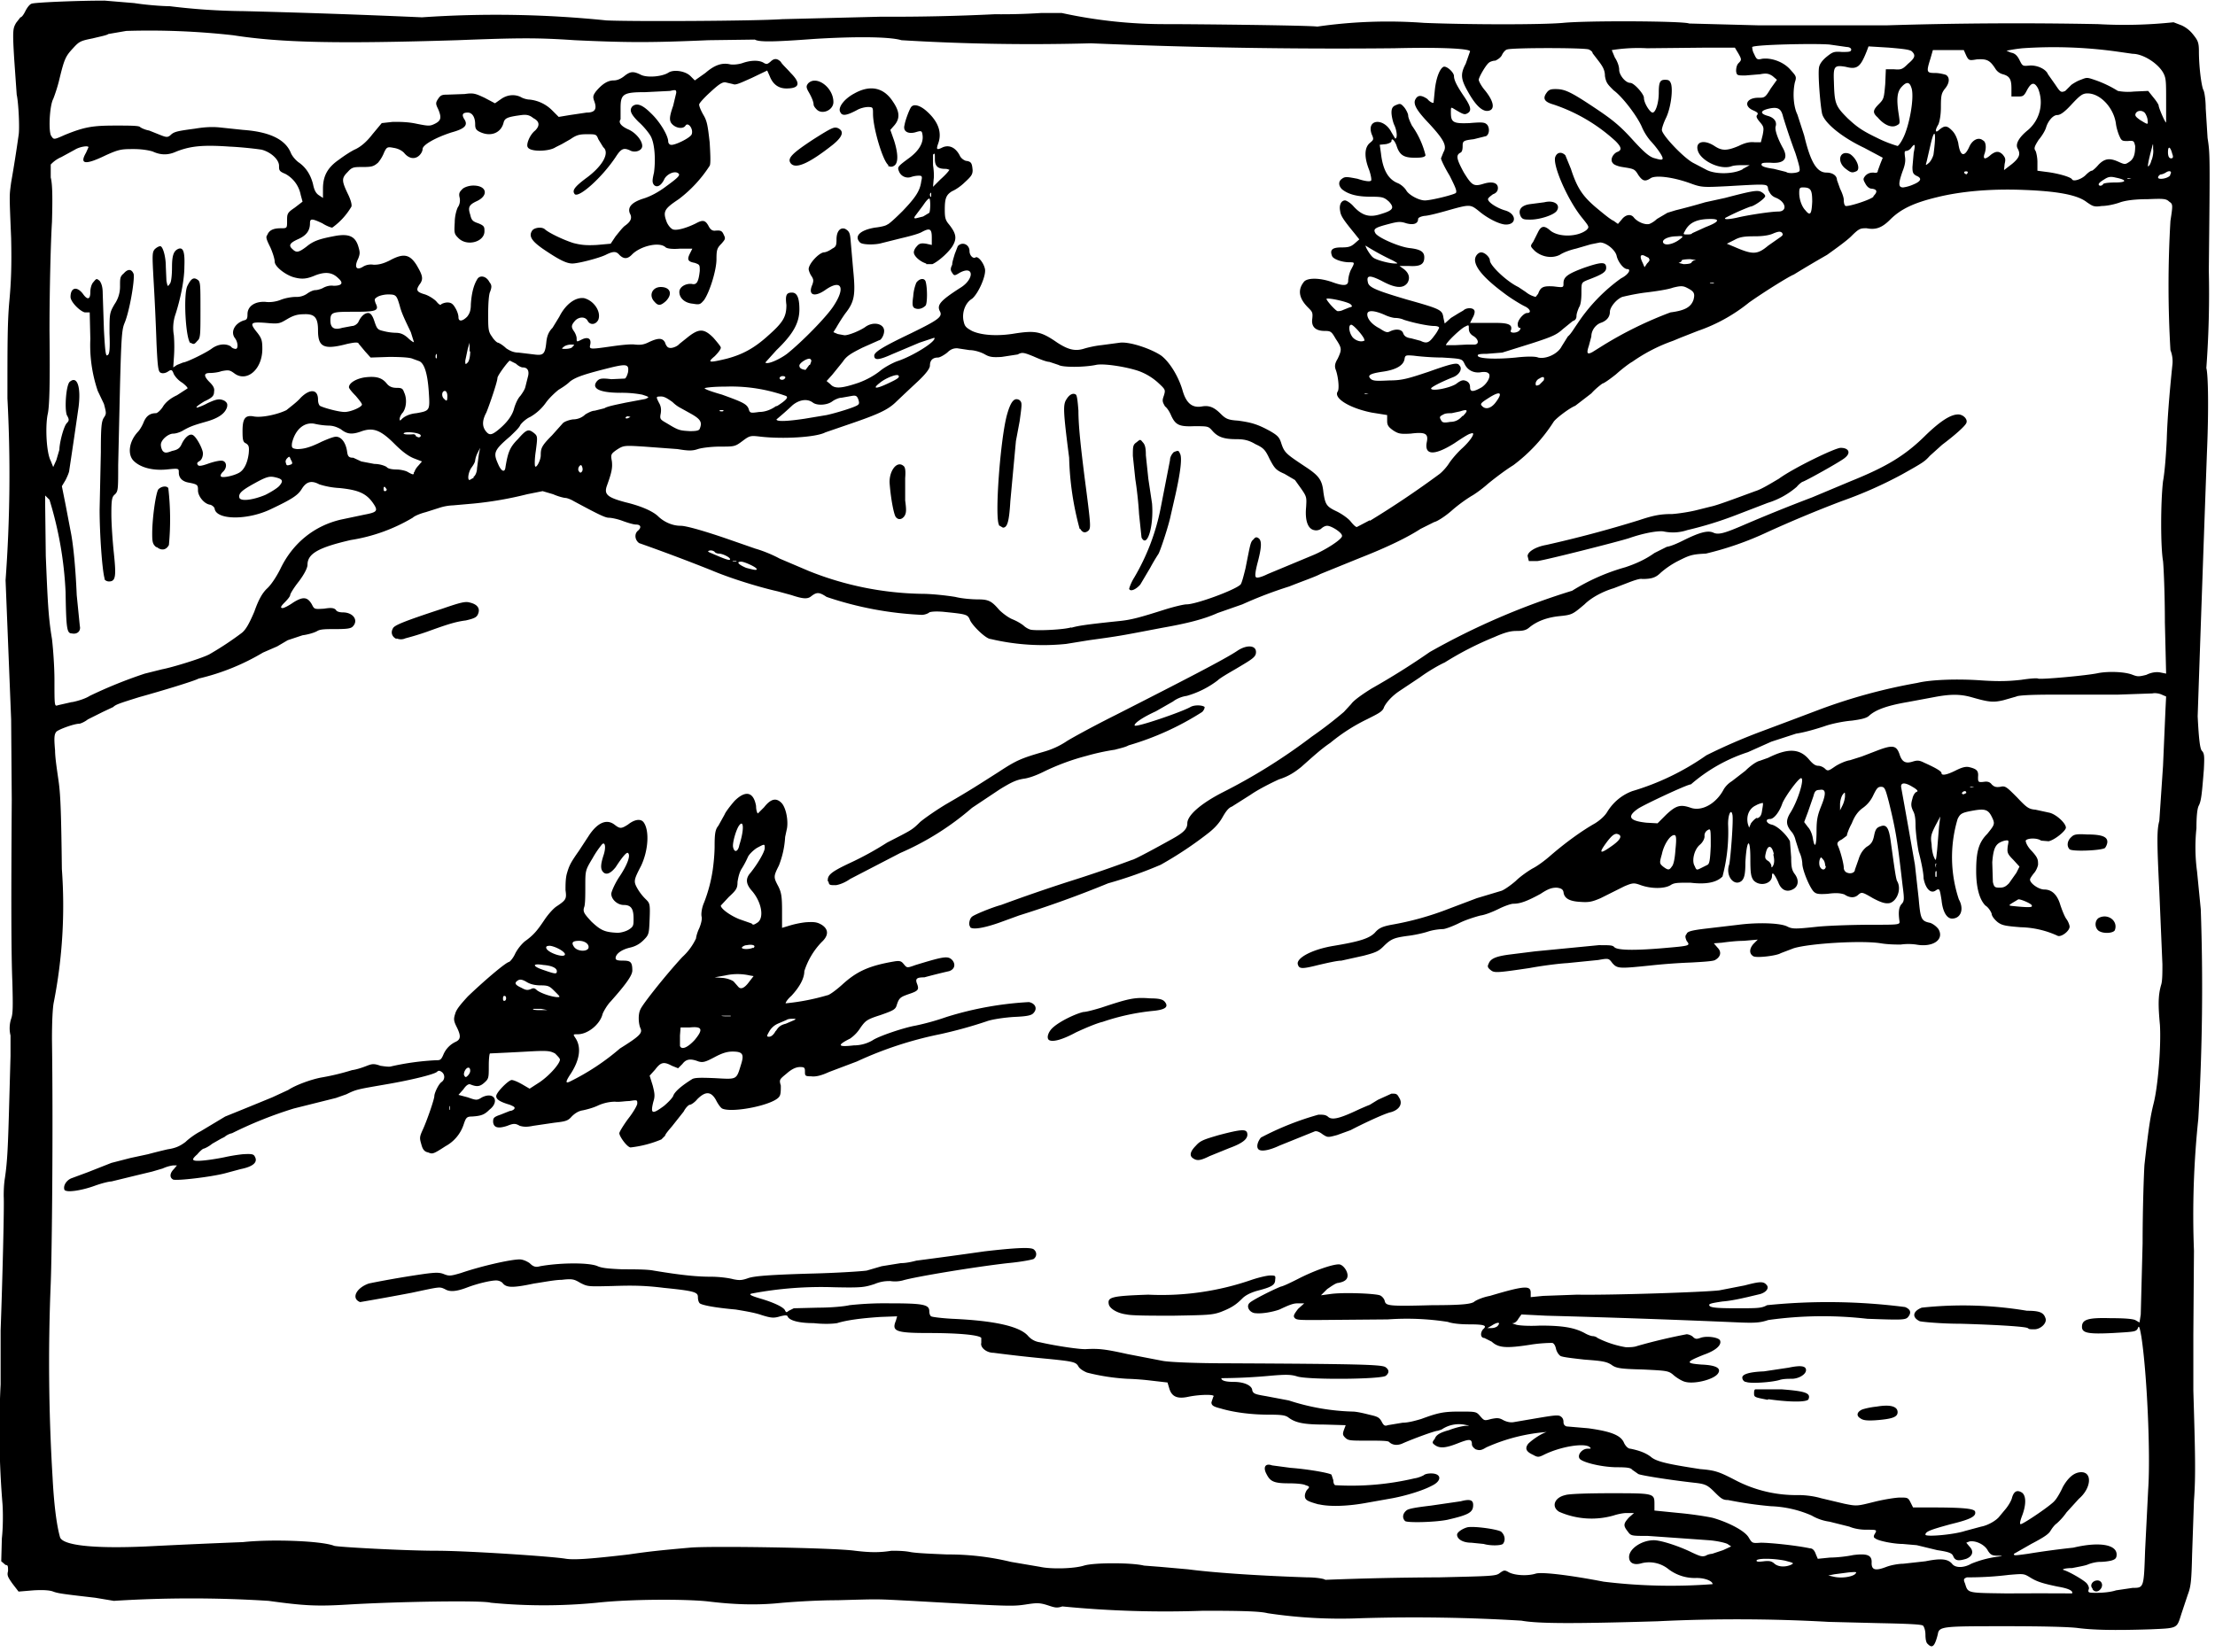 <?xml version="1.0" encoding="utf-8"?>
<svg xmlns="http://www.w3.org/2000/svg" xmlns:svg="http://www.w3.org/2000/svg" version="1.1" viewBox="0 0 358 267">
  <title>Peter Rabbit and Benjamin Bunny walk up a steep hill towards some trees.</title>
  <path d="M311.5 265.7c-.2-.2-.3-.8-.3-1.4 0-.7-.2-1.3-.4-1.5-.3-.2-2.3-.3-7.2-.4l-8-.2a263.3 263.3 0 0 0-27.7-.1c-13.3.4-19.3.4-22-.1a288 288 0 0 0-25.8-.4 79 79 0 0 1-15.2-.8c-1.2-.3-3.7-.4-10.4-.4a171.2 171.2 0 0 1-22.8-.7c-.9.3-1.2.2-2.4-.2-1.3-.4-1.7-.4-3.6-.1-2.1.3-2.5.3-18.4-.6-5.9-.3-4.7-.3-12-.1-3.5 0-7.8.3-9.8.5-3.4.3-6.9.2-11-.3-3.5-.4-12.5-.4-18 .2a89 89 0 0 1-17.2 0c-1.2-.4-14.8-.2-23.1.3-5 .3-7 .2-12.8-.6a198.4 198.4 0 0 0-25 0l-3-.5c-5.2-.6-6-.7-6.8-1-.5-.2-1.5-.3-3.2-.2l-2.4.2-1-1.3c-.7-1-.9-1.3-.7-2 0-.8 0-1-.4-1l-.7-.6.1-3.7c.2-1.7.2-4.3.1-5.6a145.7 145.7 0 0 1-.3-19.3v-8.7c.3-8.2.6-20.2.5-21.7 0-.5 0-1.8.2-3 .4-2.7.5-5.2.7-12.5l.2-7.2v-3.3a5 5 0 0 1 .1-2.7c.3-.8.3-2 .2-5.9-.2-4.6-.2-14-.1-29.5l-.1-13-.9-22.5a232.4 232.4 0 0 0 .3-29.4c0-8.7 0-12.2.3-15.6.3-3.2.4-5.9.3-10.3-.3-7.3-.3-6.7 0-9A224 224 0 0 0 3 21.9c.2-1 0-5.3-.3-6.6l-.4-5.7c-.3-4.8-.2-5 .3-5.9l.7-.9c.2 0 .5-.4.8-1 .3-.6.7-1.1 1-1.2.4-.2 7.2-.5 11.8-.5l4.8.4c1.9.3 4.5.5 5.7.5a104.9 104.9 0 0 0 12 .8 1496.7 1496.7 0 0 1 28.8 1 175 175 0 0 1 29.8.5c4.2.2 24.2.1 28.4-.2l16-.4a338.1 338.1 0 0 0 18.4-.4 99 99 0 0 0 7.5-.2h3.3a78 78 0 0 0 17 1.8c4.7 0 23.2.2 24.3.4a79.7 79.7 0 0 1 17.3-.6c7.6.3 19 .3 22.4 0 4-.4 19.7-.3 20.4.1l11.4.3h20.4a674.2 674.2 0 0 1 34.3-.2 75.3 75.3 0 0 0 12.2-.3l1.3.5a5 5 0 0 1 1.8 1.4c.8 1 1 1.3 1 2.8 0 2.5.4 5.5.7 6.2.2.3.4 1.7.4 3l.3 4.8c.4 2.6.4 2.7.2 21.4a165 165 0 0 1-.4 15.8c.3 1 .4 6.7.1 13.6a17483.5 17483.5 0 0 0-1.5 42.7c.2 4 .4 5.3.7 5.6.4.4.4 1 .3 3-.3 3.7-.4 5-.8 5.8-.3.5-.4 2-.4 3.7a29.3 29.3 0 0 0 .1 7l.6 6.1a363.3 363.3 0 0 1-.4 33.9 149 149 0 0 0-.7 21.3l-.1 13.6v9c.3 10 .4 13.8.1 17.8l-.3 8.7c-.1 4.3-.2 5.2-.7 6.5l-1 3c-.8 2.5-.5 2.4-5 2.6-6.1.2-9.3.1-11.7-.2-1.4-.2-6-.3-11.7-.3-10.2 0-10.8 0-11 1.3-.5 2-.9 2.3-1.6 1.6zm23.4-8.1c.2-.4-.5-.8-2.3-1.1-2.4-.5-3.4-.8-4.5-1.5-1-.6-1-.6-3.4-.4a53.5 53.5 0 0 1-6.8.4c-.5.2-.6.3-.3 1 .5 1.6.3 1.5 6.8 1.6a795.7 795.7 0 0 1 10.5 0zm7.1-.5 2.7-.4c1.8 0 1.8 0 2-6l.5-9.9c.4-5.8-.2-18.9-1.1-24.7-.3-1.7-.4-1.9-.6-1.3-.3.5-.6.5-4 .7-4 .2-5 0-5-1 0-1.2 1-1.5 4.6-1.4 2.2 0 3.5.1 4 .3l.7.4.2-1.3.3-11.5c0-5.5.2-11.2.3-12.7.7-6.3 1-8 1.5-10 .7-2.8 1.2-9.2 1-12.6-.3-3.2-.3-4.8.2-6.5.2-.6.2-2 .2-3.3l-.5-11.8c-.4-8.2-.4-9.9 0-11.4l.6-8.9.4-9.2.1-2-.7-.3c-.4-.2-1.1-.3-1.5-.2l-5.7.2h-10.8c-2.8 0-5.2.1-5.5.3l-2.1.6c-1.7.4-2.4.3-5.2-.5-1.8-.5-3.4-.5-6 0l-4.3.8c-3.5.6-5.2 1.3-6.2 2.2-.4.4-1.3.6-2.8.8-1.3.1-3.3.5-4.4.9-1.2.4-3.2 1-4.6 1.2l-4 1.3-3.8 1.7a26.4 26.4 0 0 0-9.2 5.2c-.6 0-7.4 3.2-8.5 3.9-1.9 1.3-1.5 2 1.3 2.3l1.8.1 1.4-1.4c1.6-1.5 2.3-1.7 4-1.1 1.8.6 4.1-.7 5.3-3 .3-.5.8-1 1.3-1.3l2.2-1.7c.8-.8 1.8-1.5 2.3-1.6l1.4-.5c3.2-1.6 5.1-1.5 6.6.3.6.7 1 1 1.5 1 .3 0 .8.2 1.1.5.4.4.6.3 1.6-.4.6-.4 1.7-.9 2.4-1l1.9-.6 2.6-1c2.4-.9 3-.8 3.5.6.4 1.3 1 1.6 2.2 1.2.7-.2 1-.2 1.8.2 2 .9 2.8 1.4 2.8 1.7 0 .4.8.3 2.2-.4 1-.5 1.6-.7 2.2-.6 1.3.3 1.6.6 1.5 1.6 0 .8 0 .9.9.8.6-.1 1 0 1.3.4.4.4.7.5 1.4.4.8-.2 1 0 2.7 1.7 1.6 1.7 1.9 1.9 3 2l2.3.5c1.1.3 2.6 1.7 2.6 2.4 0 .5-1.8 2-2.8 2.2l-1.2-.1c-.7-.5-2.3-.4-2.5 0 0 .3.3 1 1 1.7 1 1.1 1 1.4 1 2.2-.1.5-.4 1.1-.7 1.4-.3.4-.6.8-.6 1 0 .6 1.4 1.6 2.3 1.6 1.2 0 2.1.8 2.6 2.5.3.9.7 1.9 1 2.3.3.4.5 1 .5 1.2 0 .7-1.3 1.7-1.9 1.5a15 15 0 0 0-6-1.4c-2.5-.2-3-.3-3.7-.8-.5-.4-1-1-1-1.4-.1-.3-.5-1-1-1.3-1-1-1.5-3-1.5-5.6 0-3.1.4-4.6 1.8-6 1.2-1.5 1.3-1.6.7-2.8-.6-1.2-1.2-1.3-3.3-.9-1.6.3-1.8.5-2.2 1.3a21.6 21.6 0 0 0 .2 13c.9 1.6.3 3.1-1.1 3.1-.8 0-1.5-1-1.7-3-.3-1.8-.3-2-1-1.5-.8.5-1.6-.4-1.9-2 0-.9-.4-2.8-.8-4.3-.3-1.6-.5-3.5-.5-4.3 0-1-.1-1.8-.4-2.3-.3-.7-.4-1-.1-2 .1-.5.4-1 .7-1.1.3-.1 0-.4-.7-.8-1.3-.8-2-.7-1.8.2a1712.4 1712.4 0 0 1 2.2 12.4l.6 5.4c.3 3.4.4 3.7 1.9 4 .5.2 1 .6 1.3 1 1 1.7-.9 3-3.6 2.5a9 9 0 0 0-2.5 0c-.6 0-2 0-3.2-.2-3-.5-11.5 0-14.1.8l-2.1.8c-.6.4-3.8.8-4.4.5-.7-.4-.7-1.2 0-2l.7-.7-2.3.2c-1.2 0-2.8.2-3.5.3l-1.3.1.6.7c.7.7.5 1.5-.4 2-.3.2-2 .3-3.8.4a97 97 0 0 0-6.8.5c-4.9.5-5.2.5-6-.4-.6-.8-.6-.8-2.3-.5l-5 .5c-1.7.1-4.5.5-6.1.8-5.4.8-5.7.8-6.3.3-.5-.4-.5-.6-.3-1 .3-.8 1.1-1.2 3.5-1.5l4-.5 10.3-1c1.8 0 2.2 0 2.5.3.4.5 2.9.6 7.7.2 4.7-.4 4.6-.4 4-1.2-.2-.5-.3-.8 0-1.1.1-.4.7-.6 3.3-.9l5.1-.6c3.1-.4 6.8-.3 7.9.3.8.4 1.3.4 5 0 2.3-.2 6.2-.3 8.7-.3 4.3 0 4.5 0 4.4-.6-.2-1.4-.1-2.2.3-2.7.5-.5.5-.8.2-3.1-.8-6.9-1-8.5-2.2-13.4-.6-2.3-.7-2.5-1.3-2.5-.5 0-.7.3-1.2 1.3-.4.9-1 1.6-1.7 2.1s-1.3 1.2-1.8 2.5c-.5.9-.8 1.8-.8 2l-.8.6c-.6.3-.8.5-.7.9.4.8 1 3 1 3.7 0 .3.2.7.6.8.5.2 1.2 0 1.2-.5l.6-1.7c.3-1 .8-1.6 1.3-2 .7-.4 1-.8 1.2-1.8.2-1 .4-1.3 1-1.5 1-.4 1.4.2 1.7 2.5.6 4.3.8 5.8 1 6.3.8 1.3 0 3.3-1.2 3.6-.6.1-1.2 0-2.7-.8-1.7-1-1.8-1-2.3-.6-.6.6-1.4.6-2.3 0-.6-.2-1.3-.3-2.7-.1-1.6.1-1.9 0-2.3-.4-.7-.8-1.8-3.5-1.8-4.5a5 5 0 0 0-.5-1.9l-.6-1.9c-.1-.5-.4-1.1-.7-1.4-.8-1-.9-1.7-.2-2.9 1.3-2 2.4-5.7 1.8-5.7-.4 0-2.4 2.7-3 4-.5 1.5-1.4 2.6-2 2.6-.9 0-.6.7.2.9 1 .2 2.5 1.7 3 2.7l.2 2.6c0 1.5.1 2 .5 2.6.8 1 .7 2-.1 2.5-1 .6-2 .3-2.5-1.1-.6-1.3-1-1.8-1-1 0 1.3-2 1.8-3 .7-.4-.6-.5-1.1-.5-3.5 0-3.6-.6-3.1-.8.6 0 2-.2 2.6-.6 3-1.2 1-2.7-.8-2-2.7.2-1 .7-7.2.5-8-.2-1-.7-.1-.7 1.5a28 28 0 0 1-.9 8.5c-1 1-2.7 1.3-5.2 1-2.1 0-2.6 0-3.2.4-1 .6-3.1.6-4.8 0-1.1-.4-1.3-.4-2.7.2l-1.8.9-2 1c-1.4.6-1.9.7-3.3.6-1.8-.1-2.6-.6-2.7-1.6-.1-.4-.3-.6-1.1-.7-.8 0-1.4.2-2.6 1-2.2 1.2-3.3 1.6-4.4 1.6-.4 0-1.5.4-2.3.8-.8.4-2.2 1-3 1.1-.8.2-2.4.7-3.4 1.2s-2.3 1-2.7 1c-.4 0-1.5.1-2.4.4-.9.3-2.4.6-3.3.7-2.2.3-2.7.5-3.9 1.7-.8.8-1.3 1-3.2 1.5l-3.6.8c-.7 0-2.4.4-3.7.7-2.4.6-3.1.7-3.3 0-.5-1 2.1-2.5 5.8-3.1 4.2-.7 5.7-1.2 6.6-2.1.6-.7 1.1-1 2.7-1.3a48 48 0 0 0 9.3-2.6l4.5-1.7 4-1.2c.5-.2 1.5-.9 2.3-1.6.7-.7 2-1.6 2.7-2 .8-.4 2-1.3 2.8-2 2.3-2 5-4 7.3-5.3.8-.5 1.6-1.2 2-1.9 1-1.6 2.4-2.7 4-3.3a41.2 41.2 0 0 0 12-5.8 91.9 91.9 0 0 1 9-3.9l4.8-1.8 4.5-1.7a89.7 89.7 0 0 1 15.8-4.3c2-.5 6.3-.7 10.4-.4 3 .2 4.6.1 6.4-.1 1.3-.2 2.5-.3 2.7-.2.3.2 8.1-.5 9.8-.9 1.7-.3 4.3-.2 5.5.3.8.3 1 .3 2.2 0 .8-.4 1.6-.5 2.2-.4l1 .2-.2-8.3c0-4.6-.2-9-.3-9.9-.4-2.3-.4-9.4 0-12.9.3-1.6.5-4.6.6-6.7.1-3.3.4-7.1.9-12a5 5 0 0 0-.3-2.5 176.4 176.4 0 0 1 0-20.9c.4-2.6.4-2.7-.2-3.1-.5-.5-1-.5-3.5-.4-2 0-3.5.2-4.4.5-.8.3-2.1.6-3 .6-1.3.2-1.5 0-2.4-.6-1.5-1.2-4.8-1.8-10.3-2-5.1-.2-10 .2-14 1.2-3.7.9-5.8 1.9-7.5 3.6-1.3 1.3-2.3 1.7-3.8 1.4-1 0-1.2 0-2.5 1.3-.7.7-2.5 2-3.9 3a199.8 199.8 0 0 0-5.4 3.2c-.6.2-4.5 2.6-7.2 4.5a27.2 27.2 0 0 1-8.3 4.6l-2.8 1.1-1.2.5a26.9 26.9 0 0 0-6.6 3.4c-.4.2-1.6 1.1-2.6 2-1 .8-2 1.5-2.2 1.5 0 0-1 .7-1.8 1.6l-2.6 2c-1 .4-3.2 2.1-3.5 2.6a26.8 26.8 0 0 1-6.5 7c-1.3.8-3 2.1-4.1 3-1 .9-2.3 1.8-2.7 2a25 25 0 0 0-3 2.2c-1.1 1-2.5 1.9-3 2l-2.2 1.1c-2 1.3-5.2 2.9-9.8 4.7l-6.4 2.6c-.7.4-3 1.2-5 2a67.3 67.3 0 0 0-7.6 2.9l-4 1.4c-2.2 1-5 1.7-9 2.4-6.8 1.3-6.7 1.3-11.8 2l-3.7.6a36.7 36.7 0 0 1-12.2-.8c-.7 0-2.8-2-3.3-3-.4-1-.5-1-4.4-1.4-1.3-.1-2 0-2.2.1-.2.2-.8.4-1.2.4a55.7 55.7 0 0 1-15.4-2.9c-1.2-.8-1.6-.8-2.5-.1-.6.5-1.4.4-3.2-.2l-2.2-.6c-2.7-.6-7.4-2-10.7-3.4a310.7 310.7 0 0 0-11.7-4.4c-.7-.5-.8-1.5-.2-2 .6-.5.5-1-.3-1-.4 0-1.4-.3-2.2-.6-.8-.3-1.8-.5-2.2-.5-.6 0-1.8-.6-5.7-2.7-.5-.3-1.1-.5-1.3-.5-.2 0-1.1-.2-2-.6l-1.7-.5-2.5.5a58.4 58.4 0 0 1-8.6 1.5l-3.4.3a8 8 0 0 0-2.2.4l-2.2.7c-.8.2-1.8.6-2.1.9a28 28 0 0 1-10 3.6c-5.2 1.2-7 2.2-7 4 0 .5-.5 1.5-1.4 2.7-.8 1-1.4 2-1.4 2.2 0 .2-.4.7-.9 1.2-.7.7-.7.9-.3.9.2 0 1-.4 1.7-.9 1.6-1 2.3-.9 3 .3.4.8.4.8 2 .7 1.2-.2 1.6-.1 1.9.2.1.3.7.4 1.1.4 1.7 0 2.6 1.3 1.6 2.3-.3.3-.9.4-2.7.4-1.6 0-2.5 0-3 .3s-1.6.6-2.4.7l-2.4.8-1.7 1-2.3 1a36.5 36.5 0 0 1-10.4 4.2c-.7.4-6 2-9.6 3-3.2 1-3.8 1.2-4.2 1.6l-1.7.8-2.4 1.2c-.5.4-1.2.7-1.4.7-.8 0-3.3.9-3.7 1.3-.3.4-.4.8-.2 3 0 1.3.4 3.7.6 5.2.3 2.2.4 5.5.5 14A81 81 0 0 1 8.7 162c-.2.9-.3 3.3-.3 6 .2 14.4 0 34.4-.2 39.5a308 308 0 0 0 .3 31.4c.2 3.9.6 7.5 1.2 9.6.4 1.3 5.2 1.9 14 1.5a1374 1374 0 0 1 15.6-.7c4.6-.5 12.7-.2 14.7.6.5.2 11.6.8 16.6.8 4.8 0 18.6.9 20.9 1.3 1.4.2 4.1 0 10.1-.7 3.4-.5 5.4-.7 9.9-1.1 3-.3 23.2 0 26.7.5 2.5.3 4 .3 5.9 0 .7 0 2 0 3 .2s3.7.3 6 .4a42.9 42.9 0 0 1 10.3 1.2l4.7.8c1.8.4 5.5.3 7.1-.2 1.6-.5 7.7-.5 9.7 0l2.6.2 4.5.4c3.8.5 10.5 1 19.2 1.3 1.4 0 2.8.2 3 .4a522 522 0 0 1 18.4-.4c8.5-.2 9.2-.2 9.8-.7.7-.5.8-.5 1.5-.1 1 .5 3 .6 4.3.2.9-.3 5.3.2 11 1.3a89.3 89.3 0 0 0 17.6.4c0-.5-1.2-1-2.6-1a7 7 0 0 1-4.5-1.4 5 5 0 0 0-4.3-1c-1.3.4-2.1 0-2.1-1 0-1.3 2-2.7 4-2.7 1.2 0 4.2 1 6.2 2 1.3.6 1.6.7 2.2.5.3-.2.8-.3 1-.3l1.8-.6 1.3-.6-.6-.4c-.4-.2-1.7-.5-3-.6a4283.9 4283.9 0 0 0-9.9-.7c-2.6 0-2.7 0-3.2-.7-.8-1-.7-1.3.2-2.3l.8-.7h-1.2c-.6 0-1.5.2-2.1.4a13 13 0 0 1-8.8-.6c-1.3-.8-.8-2.3 1-2.7.5-.2 3.8-.3 7.3-.3 7.1 0 7.1 0 7.1 1.8v1l4 .4c2.2.2 4.7.6 5.5.8 2.4.7 5 2 5.7 3.1.6 1 .6 1 2 .9 1.4 0 5.5.4 7.9.9.5 0 .8.4 1 1l.3.7 2-.2c1.1 0 2.8-.2 3.7-.4 2.3-.3 3.1 0 3 1.3 0 1.1.6 1.3 2.4.6.8-.3 2-.5 2.7-.5l3.6-.4c2.5-.5 3.6-.4 4.3.4.5.7 1.9.7 3.1 0a17 17 0 0 1 4.8-1.2c.3 0 .1-.1-.5-.1-1 0-1.2-.2-1.6-.8-.5-1-2-1.7-3-1.5l-.5.2.5.6c.8.8.5 1.6-.5 2-1.3.4-1.8.3-2.1-.4-.2-.5-.6-.7-2.6-1l-3.3-.8-2.3-.2c-1.4 0-4-.5-4.4-.9-.3-.1-.3-.4-.1-.7.4-.7.4-.7-1.4-.7-1 0-2-.2-2.7-.5l-3.2-.8a7.8 7.8 0 0 1-2.9-1 18 18 0 0 0-6.6-1.5 63.7 63.7 0 0 1-6.9-1c-.8 0-1.1-.2-2.1-1.2-1.2-1.2-1.5-1.4-3.4-1.6-4.4-.5-8.6-1.2-9-1.4l-1-.7c-.2-.3-.8-.4-2.4-.4-2.5 0-5.7-.8-6.1-1.4-.4-.6.4-1.6 1.3-1.6.5 0 .6 0 .4-.2-.7-.8-4.7-.2-7.5 1.2-.8.4-1 .4-1.7 0-1.1-.5-1.4-1-.8-1.8.7-.7 2.2-1.7 3-1.9a29.2 29.2 0 0 0-9.8 2.5c-.8.5-1.1.5-1.7.3-.3-.2-.6-.5-.6-.8 0-.9-.4-.9-2.2-.2-2 .8-3 .9-3.8.3-.4-.3-.5-.4 0-1 .2-.6.8-1 2.3-1.4 1-.4 2.3-.7 2.8-.7.6 0 .6 0-.4-.2a5 5 0 0 0-3.6.8l-.6.2c-.5 0-4 1.3-5.6 2-.8.4-1.7.4-2.3-.2-.2-.2-1.6-.2-3.5-.2-2.8 0-3.1 0-3.6-.5-.4-.4-.4-.6-.2-1.2l.3-.8-3.4-.1c-3.4 0-4.7-.3-5.8-1.1-.5-.4-1.1-.5-3.2-.5-3 0-5.8-.4-7.8-1-1.2-.3-1.5-.5-1.5-1l.3-.9c.5-.4-2-.4-4 0-1.8.4-2.7 0-3.1-1.3l-.3-1-2.6-.3a43 43 0 0 0-3.9-.3 34 34 0 0 1-6.5-1c-.5-.2-1.2-.6-1.4-1-.4-.7-.8-.8-4.7-1.2a241.7 241.7 0 0 1-9-1c-1.2 0-2.2-.9-2-1.6v-.8c-.3-.5-3.8-.8-8.5-.8-5.4 0-6-.3-5.3-2l.2-.7-2.7.1c-3 .2-5.4.5-7 1-.6.1-2 .2-3.8 0-2.6 0-4-.5-4.2-1.1-.1-.2-.4-.2-1.2 0-1 .3-1.4.3-3-.2-1.1-.4-3-.7-4.2-.9-3.4-.3-5.4-.7-5.8-1-.2-.2-.3-.6-.3-1 0-.8-.5-1-5.5-1.5-3.2-.4-5.2-.4-8.3-.3-4 .1-4 .1-5.2-.5-1-.6-1.3-.7-3-.5-1.1 0-3.1.4-4.5.6-3.3.7-4.4.7-5 0-.2-.3-.7-.5-1.1-.5-.9 0-3 .5-4.6 1.1-1.8.7-2.9.8-3.7.3-.9-.4-.7-.4-5.4.6a423.9 423.9 0 0 1-8.3 1.5c-1.5-.6-.6-2.3 1.4-3 .9-.2 5-1 9.3-1.6 1.6-.2 2.2-.2 2.9.1.8.3 1 .3 2.7-.2 3.2-1.1 8-2.2 9.5-2.2.4 0 1 .2 1.6.6.6.6 1 .7 1.7.5 3.4-.6 8-.6 9.3 0 .7.3 1.7.4 4 .5 1.8 0 4 0 5 .2 4.8.8 7.2 1 9.4 1 1.2 0 2.8.2 3.5.4 1 .2 1.4.2 2.5-.2 1-.3 3.1-.5 9.7-.7 4.6-.1 8.9-.4 9.4-.5l2.4-.7 3.1-.5c1 0 2.1-.3 2.5-.4a845.4 845.4 0 0 0 11-1.5c5.2-.6 7.6-.7 8-.3.5.4.5 1.1 0 1.5 0 .1-2 .5-4.2.7-5.3.6-15 2.2-17 2.8a5 5 0 0 1-2 .1c-.6 0-1.4 0-2.6.5-1.6.5-2 .6-6.5.5a60.3 60.3 0 0 0-13.2 1c-.6.1-.5.3 1.2.8 2.4.7 4 1.5 4.1 2 .2.3.2.3.6 0l.8-.4 4-.1c2 0 4.2-.2 5-.4a53 53 0 0 1 6.4-.3c5.6 0 6.5.2 6.5 1.3 0 .3.1.7.3.8.1.1 1.6.3 3.4.4 6.8.3 10.8 1.2 12.2 2.7.5.6 1.2 1 2 1.1 2.6.6 6.7 1.2 7.5 1.1 2-.1 3 0 6.6.8l5.7 1.1c1 .2 5.2.4 11 .4 20.5.1 24.3.2 25 .6.6.4.7.9.1 1.4-.6.6-12.8.7-14.4.1-1-.3-1.8-.3-4.2-.1a90.7 90.7 0 0 1-8 .4c0 .4.7.6 2 .6 1.7 0 3 .6 3 1.4.2.5.4.6 2.2.9l3.7.7a36.2 36.2 0 0 0 10.3 1.8c.7 0 1.9.3 2.7.5 1.3.3 1.6.4 2 1.1.3.6.5.8 1 .6l2.4-.4c1 0 2.3-.4 3-.6 2.7-1 3.6-1.2 6.2-1.2s2.7 0 3.3.7c.7.8.7.8 1.8.5 1-.2 1.3-.2 2 .2.6.3 1.2.4 1.7.3 5.9-1 6.8-1.2 7.4-1 .4.2.6.5.6 1 0 .4.2.6.5.7l3.5.3c3.6.5 5.3 1.1 5.8 2.4.2.4.6.9 1 .9 1.5.3 2.5.7 3.3 1.3.9.8 2.8 1.2 8 2 2.4.2 3 .4 5.7 1.8a21.2 21.2 0 0 0 10.2 2.4c1.2 0 2.6.2 3.6.5l3.8.9c2 .4 2 .4 4.8-.3 1.6-.4 3.5-.7 4.2-.7 1.2 0 1.3 0 1.7.8l.4.8h3c5.2 0 6.7.2 7 .6.3.8-.6 1.3-3.9 2.1-3.3.9-4.1 1.2-4.1 1.7 0 .4 4.6 0 6.4-.6l2.6-.7c1.1-.2 2.5-1 3-1.7l1-1.2c.4-.5.9-1.3 1-1.8.3-1 .8-1.3 1.6-.8.7.5.7 2 0 3.8-.3.8-.4 1.3-.2 1.3.4 0 5-3.1 5.5-3.8.3-.3.9-1.3 1.3-2.2.9-1.6 1.9-2.4 3-2.4 1.8 0 1.6 2.6-.4 4.3l-2 2.2a10 10 0 0 1-1.6 1.8c-.3.2-.7.7-1 1.2-.3.5-1 1-3.1 2.1l-2.8 1.6c0 .3 0 .3 2.2 0a135.6 135.6 0 0 1 7.4-1c4.2-1 7-.5 7 1.1 0 .6-.2.8-.9 1a9 9 0 0 1-1.8.2c-.6 0-1.4.2-1.9.4-.4.2-1.6.4-2.6.6-1.1 0-1.7.2-1.4.3 1 .3 3.2 1.6 3.7 2.1.3.3.5.8.4 1-.2.6 0 .6 1.3.6.9 0 2.2-.1 3.1-.4zm-3.8-.3c-.5-.5 0-1.3.8-1.3.7 0 1 .8.5 1.4-.4.5-1 .5-1.3 0zm-98.4-7.2-2-.2c-1.4 0-2.3-.6-2.3-1.3 0-.4.9-1 1.7-1.2 1.1-.2 4.7.3 5.4.7.6.5.8 1.4.3 2-.4.3-2.1.3-3.1 0zm-12.7-3.7c-.5-.5-.4-1.2.2-1.7.3-.3 1.5-.5 4-.8l4.8-.7c1.5-.4 2-.2 2 .6 0 1.2-.7 1.6-4.2 2.4-2 .4-6.4.5-6.8.2zm-14-2.7c-1.8-.5-2.2-.7-2.2-1.4 0-.3.2-.8.4-1 .4-.4.4-.5-.3-.7-.3-.2-1.6-.3-2.7-.3-2.4 0-3-.3-3.6-1.5-.6-1.1-.2-1.8.9-1.4l3 .4c2.7.2 6.2.8 6.6 1.1l.3.9c0 .4.1.7.3.8a44.5 44.5 0 0 0 12.8-1.1c.7-.1 1.3-.4 1.5-.5.2-.2.7-.3 1.2-.3 1.7 0 1.8 1.2.1 2-1.5.8-4.2 1.6-6.3 2l-4.5.8c-2.8.5-5.7.6-7.4.2zm87.6-13.9c-.7-.4-.6-1 .2-1.4.2-.1 1.3-.4 2.4-.5 2.3-.4 3.4 0 3.4.9 0 .8-.9 1.1-3.5 1.3-1.5.1-2.1 0-2.5-.3zm-15-3c-2-.4-2.2-.4-2.2-1 0-.3 0-.6.2-.7h4.2c3.9.3 4.8.6 4.4 1.6-.2.5-3 .5-6.5 0zm-13.3-2.9c-.5-.1-1.3-.6-1.8-1-.9-.8-1-.8-5-1-3.8-.1-4.4-.2-5.2-.8-.8-.5-1.6-.6-4.3-.8-1.8-.2-3.6-.4-3.9-.6-.3-.2-.6-.7-.7-1.1-.1-.5-.3-.9-.6-1-.2 0-1.8 0-3.6.3-3.9.6-5.1.5-6.2-.5l-1.2-.6c-.6 0-.7-.8-.2-1.4.7-.6.3-.8-2.3-.8-1.1 0-2.6-.1-3.4-.4a43 43 0 0 0-9.7-.4l-11.6.1c-2.8 0-3.2 0-3.5-.4-.2-.3 0-.6.6-1.4l1-.9h-.9c-.8 0-1.2.1-3.1 1-1.1.4-2.8.7-3.8.6-1 0-1.7-1.1-1-1.7.4-.4 3.5-2 5-2.6.5-.1 1.7-.7 2.7-1.2 2.7-1.4 5.6-2.4 6.7-2.4.6 0 1.4 1 1.4 1.8 0 .6-.4 1-1.5 1.2-.4 0-1.2.6-1.8 1l-1 1 1.5-.2c2-.3 7.1-.1 8 .2.3.1.7.5.8.9.2.8.5.9 7.7.7 5 0 6.1-.2 6.7-.5.3-.3 1.5-.8 2.6-1 5.7-1.7 6.6-1.7 6.6-.5v.7l2-.2 5.5-.2c5.4.1 20.6-.4 23-.7l4.1-.8c2.3-.6 3-.7 3.5-.1.5.5 0 1.2-1 1.5l-2.1.5c-.9.2-2.6.6-4 .7-2 .3-2.3.4-2.1.7.2.3 1.3.4 4.3.4 3.5 0 4.1 0 5-.5a97.6 97.6 0 0 1 22.3.3c1 .4 1 1 .5 1.6-.4.5-1 .5-6.6.3a63 63 0 0 0-16 .2c-1.2.4-2 .5-4.5.4a1859.1 1859.1 0 0 0-31.4-1.1l-4-.2-.5.7c-.2.4-.6.7-.8.7-.3 0-.1.1.3.2.4.2 2.2.3 4 .2 3.6 0 5.5.3 7.2 1.2.5.3 1.1.5 1.3.5.2 0 .6.1.8.3a16 16 0 0 0 4.6 1.5c.5 0 1.3 0 1.8-.2a91 91 0 0 1 8-1.9c.3 0 .8.2 1 .4.4.4.6.4 1.2.2 1-.4 3-.1 3.2.4.3.7-.6 1.6-2.6 2.3-3 1.2-3 1.4-.4 1.6 2.4.1 3.2.6 2.7 1.4-.6 1-3.8 1.8-5.3 1.4zm-30.3-9.1c.5-.6-.1-.6-1 0l-.7.4h.7c.4 0 .9-.2 1-.4zm40 9.1c-.3-.1-.5-.4-.5-.7 0-.5 1-.9 3.5-1l4-.6c1.9-.4 2.8-.3 2.8.4s-1.2 1.4-2.3 1.4c-.6 0-1.4 0-2 .2-1.4.4-4.8.6-5.4.3zm45.6-8.7c-.2-.2-4-.5-10.8-.7-3.2 0-6.2-.3-6.6-.4-1.3-.6-1.2-1.6.3-2.2a62.5 62.5 0 0 1 17 .5c2.1 0 2.7.3 3 1.2.3.8-.8 1.8-1.8 1.8-.5 0-1 0-1-.2zm-145.6-2.2c-1.6-.2-2.8-1-2.9-1.7-.2-1.1.5-1.3 6.4-1.5a44.4 44.4 0 0 0 16.7-2.4c1.2-.4 2.5-.7 3-.7.8 0 .9 0 .8.7 0 .9-.7 1.2-3 1.8-1 .3-1.8.7-2.3 1.2-1 1-1.7 1.5-3.5 2.2-1.4.5-2.2.5-7.7.6-3.3 0-6.7 0-7.5-.2zm-171.6-20c-.4-.6.1-1.6 1-2l2.7-1L18 188l3.1-.8 2.8-.6a98 98 0 0 1 3.2-.8c1.4-.2 2.1-.6 2.9-1.2.5-.5 1.6-1.3 2.4-1.7l2-1.2 2-1.2a1042.2 1042.2 0 0 0 7.6-3.1l2.6-1.2c1.2-.8 3.7-1.7 5.3-2a38.6 38.6 0 0 0 5-1.2c.8-.1 1.9-.5 2.4-.7.8-.3 1.1-.4 2.2 0 .7.1 1.4.2 1.7.1a42 42 0 0 1 7.3-1c.6 0 .8 0 1.2-1a4 4 0 0 1 2-2c.8-.4.8-1 .1-2.4-.5-1-.5-1.3-.2-2.2.2-.7 1-1.6 2-2.7 2.5-2.4 6.1-5.5 6.7-5.6.2-.1.7-.7 1-1.4a7 7 0 0 1 1.5-1.9c1.4-1 2-1.7 3.2-3.5.6-.9 1.5-1.9 2-2.2 1.5-1 1.6-1.2 1.4-2.6 0-.8 0-1.8.2-2.6.4-1.4.6-1.8 2-3.8l1.7-2.6c1.4-2 2.8-2.5 4-1.6.9.7 1.1.7 2.2 0 1-.8 2-1 2.5-.4 1 1.3.8 4.6-.4 7.1-1.2 2.3-1.2 2.5-.6 3.6a8 8 0 0 0 1.3 1.7c.7.7.8.7.7 3.2-.1 2.5-.1 2.6-1 3.5-.6.6-1.3 1-2.2 1.2-1.3.3-2.3 1-2.3 1.7 0 .3.3.4 1.2.4 1.2 0 1.5.2 1.5 1.6 0 .8-1.1 2.3-3.5 5-.5.5-1.1 1.5-1.3 2-.4 1.7-2.4 3.3-4 3.3-.8 0-.8 0-.4.6 1 1.5.7 3.5-.7 5.7-.8 1.2-1 1.7-.3 1.4a38 38 0 0 0 8.2-5.4c3.2-2 3.7-2.5 3.3-3.3-.3-.7-.4-2.2 0-3 .3-.8 4.2-5.7 6.8-8.5a9.5 9.5 0 0 0 2.2-3c0-.2.2-1 .5-1.6.3-.7.5-1.5.4-1.9-.1-.4 0-1.4.4-2.3a24.3 24.3 0 0 0 1.4-5.3c.1-.7.3-2.4.3-3.8 0-2 .1-2.7.6-3.3l1-1.8c.2-.5 1-1.5 1.6-2.2 1.8-1.8 3.1-1.5 3.5.8 0 .7.2 1.2.3 1.2l1-1c1.1-1.4 2-1.6 2.9-.6.7.9 1 2.8.8 4l-.3 1.4c-.1 1.8-.5 3.3-1 4.6-.9 1.8-.9 1.9-.1 3.4.5 1 .6 1.7.6 4v2.7l1-.3a15 15 0 0 1 2.8-.6c1.5-.1 1.9 0 2.6.4 1.1.7 1.2 1.7 0 2.8a12 12 0 0 0-2.8 4.7c0 1.2-.8 2.6-2.1 4-.7.6-1 1.2-.9 1.2a35.9 35.9 0 0 0 6.7-1.3c.3 0 1.4-.8 2.4-1.7 2.4-2.2 4.4-3.1 8.6-3.8.8-.1 1 0 1.4.5.5.6.5.6 1.9.1 4.6-1.4 5.2-1.5 5.9-.8.6.7.4 1.5-.5 1.8a96.8 96.8 0 0 0-4 1c-1.2 0-1.5.2-1.2 1 .4 1 .2 1.2-1.3 1.7-1.4.5-1.6.6-2 1.9-.2.6-.6.8-2.6 1.5-2.2.7-2.4.9-3.2 2a6 6 0 0 1-1.7 1.8c-2.2 1.1-2 1.4.6 1.1a6 6 0 0 0 3-.8c1-.7 5.2-2.1 7-2.4a41 41 0 0 0 5-1.4 54.5 54.5 0 0 1 13.3-2.4c1 .2 1.4 1 .8 1.7-.3.4-.8.6-3.2.7-1.6.1-3.6.4-4.4.7a72.7 72.7 0 0 1-7.6 2.1 60.4 60.4 0 0 0-13.4 4.4l-4.5 1.7c-1.3.6-2.2.8-2.9.7-1 0-1-.1-1-.8 0-.6-.1-.7-.8-.7-.6 0-1.3.3-2.1 1-1.2 1-1.3 1-1 2 0 .7 0 1.4-.2 1.7-.7 1.4-7.7 2.8-9.3 2-.3-.2-.7-.8-1-1.4-.8-1.4-1.7-1.4-3-.1-.4.5-1 .9-1.2.9-.2 0-.7.5-1 1.1l-1.9 2.4c-.6.7-1.1 1.3-1.1 1.5l-.6.6a18 18 0 0 1-5 1.3c-.6-.1-1.8-1.8-1.8-2.3 0-.2.6-1.2 1.4-2.3.8-1 1.5-2.2 1.5-2.5 0-.6 0-.6-1.3-.4-.7 0-1.7.2-2.3.1a7 7 0 0 0-2.7.6c-.8.4-2 .7-2.5.8-.7.1-1.3.5-1.8 1-.6.7-1 .8-2.8 1l-3.4.5c-1 .2-1.5.2-2.2 0-.7-.4-1-.4-2 0-1.5.5-2.2.3-2.3-.6 0-.6 0-.8 1.2-1.2l1.5-.6c.2 0 .5-.1.7-.3.2-.3 0-.4-.7-.7-1.7-.5-2.2-.9-2.2-1.4 0-.6 2-2.6 2.5-2.6.3 0 1 .3 1.7.7l1.2.7 1.7-1.1c1.7-1.2 3.2-3 3.2-3.6 0-.2-.4-.6-.8-1-.8-.4-1.1-.5-4.5-.3a544.4 544.4 0 0 1-6 .3c-.1 0-.2.9-.2 2 0 2 0 2.1-.8 2.8-.7.6-1.2.6-2.2.2-.3-.1-.7.2-1.1.8l-.8.9 1.5.4c1.4.5 1.5.5 2.3 0 2-1 2.9.7 1.2 2-.8.8-1.3 1-2.8 1.1-.9 0-1 .2-1.4 1.4a6.2 6.2 0 0 1-2.9 3.4c-2 1.3-2.1 1.3-2.8 1-.6-.1-.9-.5-1.1-1.3-.3-1-.3-1.2.2-2.3.7-1.5 1.9-5 1.9-5.5s.7-2 1.2-2.3a1 1 0 0 0 0-1.6c-.3-.2-.5-.3-.8 0-.5.4-4.1 1.3-8.2 2-4.6.8-4.8.8-6.4 1.6l-1.7.6-6.8 1.7a65.5 65.5 0 0 0-10 4c-.5.1-1 .4-1.2.6l-.6.3-1.4.8c-.6.5-1.3.8-1.4.8-.1 0-.6.4-1 .9-.8.7-.8.9-.5 1 .5.2 2.8-.1 4.8-.5a28 28 0 0 1 3-.5c1.6-.1 1.8 0 2 .4.5.9-.3 1.6-2.3 2l-2.6.7c-2.4.6-7.6 1.2-8.3 1-.6-.3-.6-1 .1-1.7l.5-.6H28a6 6 0 0 0-1.7.5l-1.7.5-2.5.6a4786.3 4786.3 0 0 0-4.1 1c-.4 0-1.6.3-2.7.7-2.2.8-4.5 1.1-4.8.7zm96.8-13.7c.6-.5 1.3-1.2 1.5-1.6.2-.7 1.4-1.7 3-2.7.4-.3 1.4-.3 3.8-.2 3.6.2 3.4.3 4.2-2.3.5-1.6.2-2-1.4-2-.8 0-1.6.2-2.9.9-1.5.8-1.9.9-2.6.7-1.3-.5-2-.4-2.6.4l-.7.7-1-.4c-1.3-.7-1.8-.6-2.7.6l-.9 1 .5 1.6c.3 1.2.4 1.7.1 2.6-.5 2-.2 2.1 1.7.7zm-34.6.1c0-.2-.1-.1-.1.2 0 .2 0 .4.1.3v-.5zm3.3-5.8c0-.3-.1-.5-.3-.5-.4 0-.8.8-.7 1.2.2.4.3.4.6.1.2-.2.4-.5.4-.8zm36.3-5c1.4-1.7 1.2-2.2-.8-2H110l-.1 1.3v1.7c.3.7 1.3.2 2.4-1zm13.1-1.4c.4-.7.8-1 1.6-1.2l1.4-.6c.3-.2.2-.2-.2-.2s-.8 0-1.1.2l-1.4.6a3 3 0 0 0-1.4 1.3c-.4.7-.4.8 0 .8s.8-.4 1.1-1zm-42 .2h-1.1 1zm34.7-2.7h-1.3c-.4 0-.1.1.6.1h.7zm-30.6-1.1h-1.3c-.2.1.2.2 1 .2h1.3zm-5.7-1.7c0-.3-.1-.4-.3-.4-.1 0-.2.1-.2.4 0 .2 0 .4.2.4s.3-.2.3-.4zm7.9-1.1c-.8-.8-1-1-2.2-1-.8 0-1.6-.1-2.3-.5-.8-.5-1.2-.5-1.5-.3-.6.4-.5.7.6 1.2.7.4 1 .4 1.5.2.4-.2.6-.2 1 .2.7.5 2.2 1 3.2 1.1.6 0 .6 0-.3-.9zm31.4-1.6.7-.9-.6-.1a9 9 0 0 0-4 0l-1.7.3 1.4.1c.8.1 1.5.4 1.7.6l.7.8c.4.5 1 .3 1.8-.8zM90 157c0-.5-.8-.9-2.2-1-1.8-.3-1.8.2 0 .8 2 .7 2.2.7 2.2.2zm1.3-2.8c-.2-.5-1.6-1.2-2.4-1.3-.5 0-.7.1-.6.4.3.8 3.2 1.7 3 .9zm3.8-.9c.2-.6-.5-1.2-1.5-1.2-1.1 0-1.3.3-.8 1s2 .8 2.3.2zm26.6 0c.6-.4 0-.7-1-.5-.4 0-.8.3-.8.4 0 .3 1.3.3 1.8 0zm-20.1-3c.8-.5.8-.7.8-1.8 0-1.6-.4-2.2-1.6-2.2-1 0-2-.9-2-1.8 0-.3.5-1.5 1.2-2.6 1.3-1.9 2-3.6 1.5-4-.2-.2-.9.6-2 2.3-.8 1-1.5 1.3-2 .8s-.4-1.3 0-2.6c.5-1.4.3-2.4-.2-1.9a15 15 0 0 0-1.5 2.2c-1.2 2-1.2 2-1.2 4.6 0 1.4 0 3-.2 3.4-.2.7 0 1 1.2 2.3 1.5 1.4 2.1 1.7 4.2 1.8.5 0 1.3-.2 1.8-.5zm20.9-1.2c1-.8.6-3.2-.9-5-1-1.1-1.2-2-.3-3 1.2-1.5 2.3-3.4 2.3-4 0-.7 0-.7-1.3 0-.6.4-1.2 1-1.4 1.4a15 15 0 0 1-1 1.9c-.4.6-.6 1.5-.7 2.2 0 1-.2 1.3-1.4 2.4l-1.3 1.4c0 .5 1.5 1.6 3 2.2l2 .7c.2.3.4.2 1-.2zm-3-12.5c.8-2.5.7-4.1 0-3.2-.5.6-1.2 3-1 3.6.2.9.8.7 1-.4zm73.4 50.7c-.7-.4-.6-1.1.4-2.1.7-.8 1.3-1 3.7-1.7 3.8-1 4.5-1 4.6-.2.1.8-.7 1.5-2.9 2.3l-3.2 1.3c-1.4.7-2 .8-2.6.4zm10.5-1.5c-.4-.4-.1-1.3.4-1.9a47 47 0 0 1 9.3-3.7c.7 0 1.1 0 1.5.3.6.6 1.7.4 4.5-.9a40 40 0 0 1 2.3-1l1.3-.8 2.2-1c.7 0 .9 0 1.2.6.7 1 .1 2-1.3 2.4-1 .2-4.6 1.9-6.5 2.9l-2.2.8c-1.5.4-1.5.4-2.3-.1-.5-.4-1-.6-1.3-.5l-5.7 2.3c-1.7.8-3 1-3.4.6zm-33.9-17.7c-.4-.4 0-1.4.7-2 1.1-1 3.6-2.2 4.9-2.5.5 0 1.9-.4 2.9-.7 4.5-1.5 5.4-1.7 7.9-1.5 1.6 0 2.1.2 2.4.6.6.8 0 1.2-1.7 1.4a36.4 36.4 0 0 0-8.4 1.8c-.9.2-2.8 1-4.3 1.7-2.4 1.3-3.9 1.6-4.4 1.2zm169.6-17.7c-.6-.6-.5-1.6.1-2 1.5-.8 3.2.5 2.6 2-.3.5-2 .6-2.7 0zm-182.3-.6c-.3-.3-.1-1.3.3-1.6.3-.3 3.2-1.5 4.7-1.9a280.8 280.8 0 0 1 11-3.8A201 201 0 0 0 183 139c.3 0 4-2 6.5-3.4 1.8-1 2.4-1.6 2.4-2.5 0-1.3 2.2-3.2 5.7-5a93 93 0 0 0 14.4-9 67 67 0 0 0 5.2-4l1.2-1.3c.4-.6 2-1.7 3.3-2.5a120 120 0 0 0 9.4-5.9 116 116 0 0 1 23-9.9 33 33 0 0 1 8.6-3.8c1.8-.6 3.3-1.3 4.7-2.3l2-1c.7-.1 1.8-.6 2.6-1 2.6-1.3 4-1.7 4.9-1.3.8.4 1.8.1 4.4-1a276.8 276.8 0 0 1 11.6-4.7l6.2-2.6c5.7-2.3 8.8-4.1 12.2-7.5 2.4-2.3 4-3.3 5.2-3.3.8 0 1.6.8 1.3 1.4-.2.5-1.9 2-3.9 3.5l-2 1.8c-.8.9-1.1 1.1-4.5 3a68.1 68.1 0 0 1-9.7 4.3 203.3 203.3 0 0 0-12 5 51 51 0 0 1-10 3.5c-2.3.1-2.7.3-4.5 1.2a14 14 0 0 0-2.8 1.9c-.8.8-1.5 1-3 1-.3-.1-1.2.2-2 .5l-2.6 1c-1.7.5-3.6 1.5-4.7 2.6-1.9 1.6-2 1.7-4 1.9-2 .2-3.7.8-5 1.9-.5.4-1 .5-2 .5-.9 0-1.8.2-3.6 1a51.5 51.5 0 0 0-8 4.1c-.7.3-2.5 1.3-4 2.4l-3.3 2.2c-1.2.8-2.1 1.8-2.5 2.6-.2.7-.8 1-2.8 2a29.5 29.5 0 0 0-5.9 3.8c-1.5 1-3 2.4-4.7 3.9-1 .8-2 1.5-3.6 2-1.3.6-3.3 1.6-4.6 2.5l-3 1.9c-.6.2-1.1 1-1.5 1.7-.5.9-1.2 1.7-2.2 2.5a60.7 60.7 0 0 1-7.8 5.2 68.8 68.8 0 0 1-8.5 3 176.1 176.1 0 0 1-14.4 5.2l-3.3 1.2c-2.6.9-4.2 1.1-4.6.7zm-23-7.3c-.1-1 .4-1.5 3.6-3a50.7 50.7 0 0 0 6-3.3c3.9-2 4-2 5.3-3.3.7-.6 2.7-2 4.4-3 3.8-2.2 5-3 8.3-5.1 2.9-1.9 3.6-2.2 7.4-3.3a13 13 0 0 0 3.5-1.6c.4-.3 4-2.3 8-4.3 11-5.6 17.8-9.1 19.7-10.4 1.5-1 3-.9 3 .2 0 .8-.5 1.1-3.2 2.7-1.2.7-2.6 1.5-3 1.9a15 15 0 0 1-5 2.5c-.8.1-1.7.5-2.2.9l-2.8 1.6c-2.2 1-3.6 2-3.4 2.3.3.3 7.6-2.2 9-3 .7-.4 2-.3 2.3 0 0 .2-.1.5-.4.8a45.7 45.7 0 0 1-11.9 5.4c-.5.3-1.5.5-2.2.7a36.4 36.4 0 0 0-4.6 1 37 37 0 0 0-7 2.6c-1 .5-2.3 1-3.2 1.1-1.2.2-2 .6-3.8 1.7l-4.5 3a44.9 44.9 0 0 1-11.6 7.3l-8.1 4.2c-.7.5-1.6.9-2.3 1-1 0-1.1 0-1.2-.6zm200.7-5.2c-.5-.5-.4-1.4.3-2 .4-.4.8-.5 2.5-.4 2.5 0 3.3.4 3.3 1.2 0 .3-.2.8-.4 1-.6.4-5.2.6-5.7.2zM64.1 103.3c-.7-.3-1-1-.6-1.7.2-.5 1.6-1.1 8-3.2 2.9-1 3.7-1.2 4.4-1 1.3.3 1.8 1 1.3 2-.2.4-.6.6-1.9.9-1.6.2-2.9.6-6.2 1.8a45.5 45.5 0 0 1-3.6 1.1c-.4.2-1 .2-1.4 0zm183-12.6-.2-.8c0-.7 1.3-1.5 3-1.8a193.5 193.5 0 0 0 15-4c2.4-.8 3.5-1 5.4-1 1.3-.1 3-.4 3.8-.6l2.4-.6c1-.2 3.4-1.1 7.2-2.5 1-.3 2.6-1.3 3.8-2 2.3-1.7 9.1-5 10-5 1.3 0 1.7.8.7 1.6-.5.5-6.6 3.9-6.9 3.9 0 0-.5.3-.9.8a13 13 0 0 1-4.7 2.6l-5.2 2a59 59 0 0 1-7.8 2.4c-1.2.4-2.5.5-3.9.2-1-.1-3.2.3-5.5 1.1-1.5.5-13.3 3.5-14.8 3.7H247zm52.7 163.8c.4-.4.3-.4-1-.3l-2.3.3-1 .2.9.2c1.3.3 2.9 0 3.4-.4zm-10.4-1.5c.6-.3.6-.3-.9-.7-2-.4-4.6-.4-4.6 0 0 .2.4.2 1.2.1.9-.1 1.2 0 1.6.3.6.6 1.7.7 2.7.3zm39-106.6c0-.3-1.9-1.1-2.2-1l-1 .6c-.6.4-.6.4.4.5 2 .2 2.8.2 2.8 0zm-3.7-3.6 1.2-1.7.5-1-1-1.1c-1-1-1-1.2-.9-2.2.2-1 .2-1-.5-.9-1.4.4-1.8 1-2 3.5l.1 3.2c.2.8.3.9 1.1.9.7 0 1-.2 1.5-.7zm-11.7-1.9c-.1-.2-.2 0-.2.3 0 .5 0 .7.2.5v-.8zm-42.8-.8c.3-.3.5-1.3.6-2.8.2-1.9.1-2.3-.2-2.3-.7 0-1.7 1.6-2 3.1-.4 1.4-.4 1.5.2 2 .8.6 1 .6 1.4 0zm4.8.2 1-.5c.3-.2.4-.8.5-3 0-2.8 0-2.9-.5-2.6a1 1 0 0 0-.5 1c0 .4-.3 1-.8 1.4-.9.8-1.3 2.6-.8 3.4.3.7.3.7 1.1.3zm20-.3c0-.3-.1-.8-.3-1-.4-.5-.4-.5-.6 0a2 2 0 0 0 0 1c.3.8 1 .7 1 0zm-8.3-1.9c-.3-1.5-1-1.6-1.3-.2-.2.8-.1 1 .4 1.3.3.2.5.6.5.8 0 .3.1.3.3-.1.2-.4.2-1 0-1.8zm26.3 1.6c-.1-.2-.2-.1-.2.2l.1.4v-.6zm.4-6.1.2-1.6-.8 1.5c-.7 1.4-.8 1.8-.6 3 0 .7.2 1.7.4 2.1.3.7.3.6.5-1.3l.3-3.7zm-52.8 3.1c1.4-1 1.7-1.7.7-1.9-.4 0-.8.3-1.5 1.2-1.5 2-1.3 2.2.8.7zm33-2.4c0-1.9.2-2.6.8-4.1.8-2 .7-2.7-.3-2.5-.6 0-.8.2-1 1l-.9 2.6-.6 1.6.6.8c.4.4.7 1.2.8 1.8.3 1.8.6 1.3.6-1.2zm-9.6-2c.5-.2.7-.5.8-1.3.1-.6.2-1.1.1-1.2 0 0-.6.1-1.1.4-1.1.5-1.6 1.7-1.3 3l.2.6.3-.7c.3-.4.7-.8 1-.9zm14.2-3.6c0-.7 0-.7-.4-.2-.2.3-.4 1-.4 1.5v1l.4-.8c.2-.4.4-1.1.4-1.5zm19.6-.5c0-.2-.1-.3-.2-.3-.2 0-.4.1-.5.3 0 .1 0 .2.3.2l.4-.2zm1.3-1h-.6c-.2 0-.1.1.2.1l.4-.1zM11.7 113.5c1-.2 2.2-.6 2.8-1a74 74 0 0 1 8.9-3.6l2.8-.7c1.6-.3 6.2-1.7 7.6-2.4a51 51 0 0 0 5.3-3.5c.6-.5 1.1-1.3 2-3.4.7-2 1.3-3 2-3.7.7-.6 1.6-2 2.2-3.2 2-4.2 5.5-7 9.8-8l3.8-.8c2.1-.4 2.3-.6 1.3-2-1.1-1.5-2.4-2-5.3-2.3a13 13 0 0 1-3.3-.6c-1.3-.7-2.1-.4-2.8.7-.6 1-1.4 1.6-5 3.3-3.7 1.8-8.7 1.8-9.1 0 0-.3-.4-.6-.7-.7-1-.1-2-1.4-2-2.3 0-.9 0-1-1.6-1.3-1-.2-1.5-.8-1.5-1.6 0-.7 0-.7-2-.5-2.2.2-4.2-.3-5.3-1.4-1-1-.8-3.1.7-4.7.3-.3.7-1 .9-1.5.4-1 1-1.5 2-1.5.2 0 .7-.4 1.1-1 .4-.7 1.2-1.4 2.3-1.9l1.7-1.1c.1-.1-.3-.5-.8-.9a4 4 0 0 1-1.4-1.4c-.3-.8-.4-.8-1-.4-.3.2-.8.3-1 .2-.5-.1-.6-.5-.8-4.7a433.2 433.2 0 0 0-.5-10.7c-.2-3.7-.2-4.1.2-4.6.3-.3.7-.5.9-.5.4 0 .9 1.6.9 3.3l.1 2.3c.2 1 .2 1 .6.4.2-.3.3-1.5.3-2.6 0-2 .3-2.7 1.1-3 .7-.2 1 .5.9 2.9 0 2.3-.7 5.4-1.4 7.6a6.8 6.8 0 0 0-.3 3.5 24 24 0 0 1 0 3.7l-.1 1.5.6-.4 1-.4c.5 0 3.8-1.6 4.7-2.3 1-.7 2.2-.8 3-.3.2.3.6.4.8.4.4 0 .4-1-.1-1.7-.8-1-.1-2.4 1.4-2.9.5-.1.6-.3.6-1 0-1.3 1.2-2.1 2.9-2 .7.1 1.6 0 2.4-.3.7-.3 1.8-.5 2.5-.5a3 3 0 0 0 1.8-.5c.4-.3 1-.6 1.4-.6.3 0 1-.2 1.3-.4.4-.2 1-.4 1.6-.3 1.3 0 1.7-.4.8-1.2-1-1-2.1-1.1-3.7-.5-1.4.6-2.2.7-3.6.3-1.3-.4-3-1.7-3-2.5 0-.4-.3-1.4-.7-2.3-.6-1.2-.8-1.7-.5-2 .3-.8 1-1.1 2.2-1.1 1 0 1 0 1-1.2 0-1.1 0-1.3 1.2-2.1l1.3-1-.3-1.1a4.9 4.9 0 0 0-2.5-3.4c-1-.4-1-.6-1-1.3 0-1-1.3-2.2-2.8-2.6-.6-.1-3-.4-5.2-.5-4.3-.3-6.3-.1-8.6.8-1.3.6-2.5.6-3.8 0-.6-.2-1.8-.4-3-.4-2 0-2.4 0-4.6 1-3.3 1.6-4.3 1.5-3.2-.4l.4-.9c0-.3-1.4-.1-2.2.4l-2.2 1.2a5 5 0 0 0-1.7 1.2v2.1c.3 1.1.3 3.6.2 7.2C8.2 39 8 47 8 53.4 8.1 62 8 65.8 7.7 67c-.4 2-.2 6.2.5 7.5l.4 1 .5-1.1.5-1.7c0-1.1.7-3.8 1.2-4.3.4-.4.4-.6 0-1.3-.4-1.1-.1-5 .5-5.4 1.2-1 1.8.9 1.4 4.1A1216 1216 0 0 1 11.2 76c0 .3-.3 1-.6 1.6l-.6 1 .6 3 .8 4.2c.4 1.9.8 5.6 1 10.4l.5 5c.2.8-.4 1.4-1.3 1.2-.8 0-.9-.8-1-6.7A60 60 0 0 0 8 80.8l-.7-.7v1.5l.1 8.3c.3 7.2.4 9.8 1 13.4.2 1.7.4 4.6.4 6.6 0 4.4 0 4.3.6 4.1l2.2-.5zm5.2-20c-.4-1.4-.8-7.3-.8-11.1l.2-9.3c0-4.1.1-5 .5-5.6.4-.6.4-.7 0-2.2l-1-2.1a23 23 0 0 1-1.2-8.4l-.1-4.3h-.8c-.8-.2-2.3-1.7-2.3-2.5 0-1.5 1-1.8 2-.5.7 1 1.2 1 1.2-.3 0-.6.2-1.3.5-1.6.5-.6.5-.6 1-.2.3.4.5 1 .5 2l.2 6c.2 3.6.3 4.3.6 4 .3-.1.4-1 .3-3.5 0-3.2 0-3.3.8-4.7a5 5 0 0 0 .9-3c0-1.2 0-1.5.6-2 .7-.8 1.3-.7 1.6.1.2 1-.7 6.2-1.5 8-.4 1-.5 2.3-.7 9.9l-.3 13c0 3.8 0 4.2-.5 4.7-.5.4-.6.8-.6 3.2 0 1.6.2 4.4.4 6.3.4 3.8.3 4.6-.8 4.6-.3 0-.7-.2-.7-.4zm8.4-5c-.6-.5-.7-.8-.7-2.2 0-2.6.6-6.7 1-7.2.5-.5 1.3-.6 1.6-.2a44 44 0 0 1 .1 9.2c-.4.8-1.2 1-2 .3zm5.5-33c-.8-.6-1.2-8-.5-9.3.6-1.2 1-1.4 1.6-1 .5.3.5.7.5 4.9 0 4 0 4.6-.5 5-.5.6-.6.6-1.1.3zm142.3 46c1-.3 2-.5 7.8-1.1 2-.2 3.4-.6 7.5-1.9 1.3-.4 2.9-.8 3.4-.8 1.5 0 7.8-2.3 8.7-3.2.2-.2.5-1.4.8-2.6.8-4 .8-4.3 1.3-4.7.3-.4.5-.4.8-.2.6.4.5 1.6-.2 4.2-.3 1.2-.4 2-.2 2.1.1.2.9 0 1.9-.5l7.2-3c2-.8 5-2.7 4.8-3.2 0-.5-1.7-1.6-2.4-1.6-.3 0-.7.2-1 .5-.3.2-.7.3-1.1.2-1-.2-1.5-1.5-1.3-3.7.1-1.6.1-1.7-.8-3l-1-1.4-1.7-1c-1.4-.6-1.6-.9-2.4-2.4-.7-1.5-1-1.8-2.3-2.4-1-.6-1.8-.8-3-.8-2 0-3-.3-3.9-1.3-.7-.8-.7-.8-3-.8-2.4.1-3-.2-3.7-1.7-.2-.5-.6-1.2-1-1.5-.4-.7-.5-.9-.2-1.7.3-1 .3-1-1-2.2a9.6 9.6 0 0 0-3-1.8c-2-.7-5.8-1.3-7-1-2 .4-5.4.4-6 0l-1.5-.5c-.5 0-1.7-.5-2.6-.9-1.5-.6-1.8-.7-2.5-.3l-2.6.4c-1.5.1-2 0-2.7-.4-.5-.3-1.6-.7-2.5-.7l-2-.3c-.5 0-1 .1-1.6.7-.5.4-1.2.8-1.5.8-.8 0-1.3.4-1.3 1.3 0 .4-.5 1.2-2 2.6a439 439 0 0 0-3.4 3.2c-1.4 1.4-3 2.1-8.3 3.9l-3.2 1.1c-1.5.8-6.8 1.1-10.4.7-1.7-.2-1.8-.2-3 .7-1.2.9-1.3.9-3.6.9-1.4 0-3 .2-3.6.4-.9.3-1.5.3-3.3 0l-5.4-.4c-3.2-.2-3.3-.2-4.4.5-1 .7-1 .8-.8 1.9.1 1 0 1.7-.8 3.9-.5 1.4 0 1.9 3 2.7 2.5.6 4.3 1.4 5.2 2.2 1 1 2.4 1.6 3.7 1.6 1 0 4.3 1 7.5 2.1l4.6 1.6c1.4.4 3 1.1 3.9 1.6l4.7 2A51.2 51.2 0 0 0 149 96c1.7 0 4.2.3 5.4.5 1.2.3 2.9.4 3.7.4 1.7 0 2.2.3 3.4 1.7.5.5 1.4 1.2 2.1 1.5a8 8 0 0 1 1.8 1c.3.3.8.6 1.2.7 1 .2 5.5 0 6.6-.4zm9.4-6.3c0-.1.3-1 .8-1.8a35.5 35.5 0 0 0 4.3-11.3l1.5-7.7c0-.6.4-1.1.6-1.3.7-.3.8-.3 1 .2.4.6.1 3-.7 6.6l-.8 3.5c-.3 1.5-1.7 5.8-2 6.2a32 32 0 0 0-1.3 2.2l-1.6 2.7c-.7.8-1.6 1.2-1.8.7zm2-8.3-.4-3.8c-.1-1.9-.4-4.4-.6-5.6l-.4-3.8c0-1.5 0-1.8.6-2.2.6-.5.6-.5 1 0 .4.4.5 1 .5 2.1l.4 3.8.6 4c.3 3.7-.8 7.3-1.7 5.5zm-10-1.4a48 48 0 0 1-1.7-11.5c-1-7.8-1-8.6-.4-9.5.5-.8 1.1-1 1.5-.7.2.2.3 1.3.4 2.6 0 2.5.4 6 1 10.8 1 7.6 1 8 .7 8.5-.5.5-1 .5-1.4-.2zm-13-.6c-.8-.9.2-14.3 1.3-18 .6-2.1 1.2-2.7 2-2.2.4.4.4.5 0 3.4l-.6 3.2-.9 9.7c-.2 3.4-.5 4.3-1.2 4.3l-.7-.4zm-16.7-1.3c-.3-.3-.8-2.8-1-5.3-.2-2 1.1-3.9 2.2-3 .3.2.4.7.3 2v3.6c.2 1.5.2 2-.1 2.5-.4.6-1 .7-1.4.2zM122.3 92c0-.3-2-1.2-2.5-1.2-.9 0-.4.5.8 1 1.5.4 1.7.4 1.7.2zm-3.3-1.3h-.5c-.2 0-.1.1.2.1.3 0 .4 0 .3-.1zm-1-.3c0-.3-1.2-.9-1.8-.9-.2 0-.6-.1-.7-.3a1 1 0 0 0-.8-.2c-.4.1-.3.2.2.4 2.3 1 3.1 1.3 3.1 1zm103.4-6.2a151.7 151.7 0 0 0 11.3-7.6c.5-.4 1.2-1.2 1.5-1.7.4-.6 1.3-1.7 2.2-2.5 1.5-1.4 2.2-2.7 1.3-2.3-.3 0-1.5.8-2.7 1.6-3.2 2-4.8 1.9-4.4-.2.3-1.4-.2-1.7-2.6-1.4-1.7.1-2 0-2.8-.5-.7-.5-1-.8-1-1.5v-1l-2.5-.4c-3.5-.7-6.2-2.3-5.5-3.4.3-.4.1-2.4-.3-3.5-.2-.5-.2-1 .3-1.8.7-1.5.7-1.7-.3-3.2-.7-1.2-.8-1.3-1.8-1.3-1.5 0-2.2-.7-2-2 .1-1 0-1.1-.7-1.8-1.5-1.5-1.7-2.9-.6-4.2.6-.6 2.5-.6 4.5.1 1.9.7 2.6.6 2.6-.2 0-.3.1-1 .4-1.7.7-1.3.7-1.3-.2-1.3-1.2 0-2.6-.5-2.8-1-.4-1 0-1.4 1.5-1.4 1.1 0 1.5-.1 2.1-.6l.8-.7-.8-1c-1.8-2.2-2.2-2.8-2.3-3.6-.2-1 .2-1.7.8-1.7.2 0 .9.4 1.4 1 1.4 1.5 2.6 1.8 4.4 1.2 2-.6 2.2-1 1.3-2-.8-.7-1-.8-3-.8-2.2 0-3.6-.4-4.6-1.2-.6-.6-.6-1.3 0-1.7.5-.4.9-.3 2.5 0 1.2.4 2 .5 2.2.3.1-.1 0-.8-.3-1.7-.8-2-.8-3.5 0-4.3.7-.6.8-.6.4-1.5-.9-2.5 2-2.7 3.2-.3l.6 1c.4 0 .3-1.3-.2-2.3-.2-.5-.4-1.4-.4-1.9 0-.7.2-1 .7-1.2.7-.3.8-.3 1.4.4.3.4.6 1 .6 1.3 0 .3.3 1 .6 1.6a14 14 0 0 1 2.2 4.8c-.1.3-.6.4-1.7.4-1.8 0-2.5-.4-3-2-.3-.8-.8-1.3-.8-.7 0 .2-.4.4-.9.5l-1 .1.2 1.4c.3 2.7 1.2 4.2 2.7 4.8.5.2 1.1.7 1.4 1.2.4.7 2 1.6 3 1.6s4.6-.9 5-1.2c.2-.3 0-.8-1-2.8-.8-1.3-1.4-2.6-1.4-2.8l.4-1c.6-1 .1-2-2.3-4.6-2-2.1-2.7-3.2-2.2-4 .4-.7 1-.6 1.9 0 .4.5.9.7 1 .6l.2-2c.2-2 .8-3.5 1.4-3.8.5-.2 1.7.9 1.7 1.5s.4 1.5 1.7 3.4c1 1.5 1.2 2.2.5 2.6-.5.3-.7.2-2.2-.7-.5-.3-.5-.3-.5.6 0 1.6.4 1.8 3 1.7 2.3-.2 2.5-.1 2.9.3.4.6.3 1.5-.2 1.8l-2 .5c-1.7.2-1.8.3-1.8 1.1 0 .6-.1 1-.4 1.1-.7.4-.6 1 .6 3.2 1.3 2.1 1.6 2.3 3.2 1.8 1.3-.4 2.3-.2 2.3.7 0 .4-.2.8-.8 1-.4.3-.8.6-.8.8 0 .5 1.4 1.4 2.7 1.8 1.9.5 2 2.3.2 2.3-1 0-3-1-4.4-2.2-1.4-1.1-1.4-1.1-5.3 0-1.4.4-3 .8-3.5.8-.6.1-1 .3-1 .5 0 .8-.8 1-1.9.7-.9-.3-1.3-.3-2.8.1-2.3.6-2.6.8-2.2 1.5.4.7 3.8 2.2 5.5 2.4 1.8.2 2.4.6 2.4 1.5 0 1.1-.6 1.5-2.4 1.4h-1.6l.7.5c.9.7 1 1.5.6 2.2-.7 1-2 .9-4.2-.3-2-1-2.5-.9-2.2.3.2.8 1.5 1.3 6.2 2.7 5.7 1.6 5.8 1.7 6 3l.2.9 1-.9 1.3-.8.7-.4c.5-.5 1.6-.5 1.8 0 .1.2 0 .7-.3 1.2l-.4.8h4.2c2 0 2.7.3 2.4 1.2-.3.5 1 .5 1.4 0 .2-.3.2-.4 0-.4s-.3-.3-.3-.6c0-.7 1-1.8 1.5-1.8.8 0 .5-.7-.4-1.1-.8-.4-2.4-1.4-3.3-2.1-3.1-2.3-4.7-4.1-4.7-5.4 0-.6.5-1.2 1-1.2.6 0 1.4.8 1.4 1.3 0 .8 2.7 3.4 4.6 4.3l1.2.8a4 4 0 0 0 1.6.8l.4-.5c.4-1.1.8-1.3 2.5-1.2 1.6.2 1.6.2 1.6-.5 0-1 .6-1.5 3.3-2.5 2.9-1 3.6-1 3.6 0 0 .7-.7 1.1-3.1 2-.9.4-.9.4-.9 2 0 1-.1 2-.4 2.4-.2.5-.4 1-.4 1.4 0 .4-.2.7-.6.8l-1.6 1.3c-1 .9-1.6 1.2-5 2.3l-4.8 1.5-2.5.2c-1.3 0-1.6.1-1.4.4.4.4 3 .5 6.1.2 1.7-.2 3.2-.2 3.6 0 1.3.3 3.2-.6 3.8-1.8l1-1.6c.5-.4 1-1.3 1.5-2A28 28 0 0 1 262 45c1.2-.6 1.7-1.5 1-1.5-.6 0-1.5-1.2-1.7-2.1-.2-1-1.7-2.2-2.7-2.2l-1.5.3-2.4.7c-.9.2-2 .6-2.6 1-1.2.6-2.8.4-4-.6-.8-.8-.8-.8-.3-1.5l.8-1.6c.5-1 1-1.1 2-.2 1.4 1.1 4.4 1 5.8-.1.5-.5.5-.5-.7-2-2.3-2.8-4.9-8.7-4.3-9.9.3-.7 1-.8 1.6-.2l.9 2.2c1 3.1 1.9 4.4 4 6.2 1.2 1 2.4 2 2.9 2.2l.7.5.6-.7c.6-.8 1.5-1 2-.3.6.7 1.8 1.2 2.5 1a4 4 0 0 0 1.2-.8l1.7-1 1.3-.4a107.5 107.5 0 0 0 4.8-1.3l3.2-.7c4.2-1.1 5.2-1.3 5.8-1 .4.2.7.5.7.7 0 .4-1.9 1.7-2.4 1.7a36 36 0 0 0-4 1.8c-.4.3.4.3 1.8 0 1.6-.4 5.5-1 6.7-1 1.5 0 1.3-1.5-.3-2.2-.8-.3-1-.7-1.3-1.3-.2-1 .4-1-6.6-.6-4 .2-4.2.2-6.1-.5-2.8-1-5.5-1.3-6.3-.8-.9.6-1.3.5-2-.5-.6-1-.7-1-2.6-1.3-.7-.1-1.4-.4-1.5-.6-.5-.5-.1-1.4.6-1.8.9-.3.8-.8-.2-1.8a27.8 27.8 0 0 0-10-5.9c-1.4-.4-1.8-.9-1.2-1.8.4-.6.7-.7 1.5-.7 1.5 0 2.4.4 6.3 3 2.7 1.8 4 2.8 6 5s2.9 3 3.8 3.2c.7.2 1.1.3 1.2.1.2-.2-.7-1.6-2-3a9 9 0 0 1-1.3-2.1c-.7-1.7-3.1-4.9-4.6-6-1-1-1.2-1.2-1.4-2.3 0-1-.4-1.6-1-2.4l-1-1.3c0-.2-.2-.4-.6-.6-.7-.3-12.5-.3-13.2 0-.2 0-.6.4-.8.8-.2.5-.7.8-1.1 1-.4 0-.9.2-1 .3-.5.3-1.7 2.4-1.7 2.8 0 .2.4 1 1 1.7 1.3 1.6 1.6 2.8.9 3.2-1 .5-2.2-.4-3.6-2.9-1.2-2.1-1.3-2.9-.4-4.6l.7-2c0-.4-4-.7-12.3-.5a933.6 933.6 0 0 1-49-.8 348 348 0 0 1-30.6-.5c-2-.6-7.8-.6-14.2-.2-6.7.5-8.8.5-9.5.1l-7.5.1c-9.3.4-13 .4-21.6 0-6-.4-8.7-.4-19 0-19.5.6-28.5.4-36.2-.8A122 122 0 0 0 20.4 5l-2.9.5c-.2.2-1.3.4-2.5.7-2 .4-2.2.5-3.2 1.6-1.2 1.3-1.4 1.7-2.2 5-.3 1.3-.8 2.7-1 3.2-.6 1.1-.8 5.4-.3 6 .4.6.4.6 2.2-.2 3.2-1.3 4.5-1.5 8.2-1.5 2 0 3.6 0 3.9.2.2.2.9.5 1.5.6l2 .8c.8.3 1 .3 1.4 0 .6-.6 1-.7 4-1.1 1.8-.3 3-.3 4-.2l3.8.4c4.2.3 6.8 1.5 7.7 3.7.2.5.7 1.1 1.2 1.5 1.2.8 2 2 2.4 3.6.2 1 .5 1.5 1 1.8l.6.4v-1.5c0-2 .7-3.4 2.6-4.7.8-.6 2-1.4 2.7-1.7.8-.4 1.7-1.1 2.7-2.4l1.5-1.8 1.8-.2c1.2 0 2.4 0 3.8.3 2 .4 2.2.4 3 0 1-.5 1.1-1 .5-2.4-.4-.8-.4-1 0-1.6.4-.6.6-.7 1.5-.7l2.8-.1c1.4-.2 1.7-.1 3.2.6l1.7.9 1-.7c1-.7 2.2-.8 3.2-.3.3.2 1 .4 1.4.4a6 6 0 0 1 3.7 1.8l1 1 1.8-.3 2.7-.4c1.3 0 1.7-.5 1.3-1.7-.3-.8-.3-1 .2-1.7 1-1.2 1.9-1.8 2.9-1.8.6 0 1.2-.3 1.7-.7 1-.8 1.5-.8 2.7-.2 1 .5 3.5.3 4.5-.4.9-.5 2.7-.2 3.5.6l.7.7 1.7-1.2c1.5-1.3 2.7-1.7 4-1.4.5.1 1.4 0 2-.2 1.4-.5 2.8-.5 3.5 0 .4.2.5.2 1-.2.6-.6 1.1-.6 1.7 0 .2.4 1 1.1 1.6 1.8 1.7 1.7 1.4 2.5-.7 2.5-1.3 0-2.2-.7-2.7-2l-.4-.9-2.5 1.2c-1.8.8-2.6 1.2-3 1l-1.3-.3c-.5 0-1 .3-2.4 1.6-1 .9-1.8 1.8-1.8 2 0 .3.3 1 .7 1.7.6 1 .7 1.8 1 4.4.1 1.7.2 3.5 0 3.8a21 21 0 0 1-5 5.4c-2.4 1.6-2.6 2-1.9 3.8.3.6.7 1 1 1.1.7.2 2.3-.3 3.7-1 1.1-.6 1.5-.5 2 .4.3.6.6.8 1 .8 1-.1 1.2 0 1.5.7.3.6.2.7-.4 1.4-.7.7-.8 1-.8 2.5 0 1.8-1.1 5.3-2 6.6-.6.7-.7.8-1.8.6-1.3-.1-2.2-.9-2.2-1.9 0-.8 1-1.4 2-1.3.8.2 1.1-.3 1.3-2.1 0-1 0-1-.8-1.3-1.1-.2-1.3-.5-.8-1.5l.4-.8h-2c-1.2.1-2 0-2.3-.2-1-1-4.2-.2-5.5 1.2-.7.7-1.3.7-2 0-.5-.6-1-.6-2.2 0-1 .5-4.4 1.4-5.4 1.4s-2.3-.7-4.8-2.4c-1.7-1.2-2.3-2-1.7-2.9.3-.5 1.6-.7 2.1-.2.7.6 3 1.7 4.6 2.2 1.2.3 2 .4 3.8.3l2.2-.2.8-1.2c.5-.6 1.1-1.4 1.5-1.7 1-.7 1.2-1.3.8-2-.4-1 .3-1.8 2.2-2.4 1-.3 2.4-1 3.7-2 2.2-1.6 2.4-1.9 1.7-2.2-.6-.2-1.6.3-2 1-.5 1.1-1.2 1.5-1.7 1-.3-.4-.3-.7 0-2 .3-2.2.1-4.9-.6-6-.3-.5-1.1-1.5-1.9-2.2-1.3-1.3-1.5-1.9-1-2.5.7-.6 1.6-.3 3 1.1 1.4 1.3 2.8 3.6 2.8 4.6 0 .2.2.5.4.5.5.2 3.2-1.1 3.4-1.7.3-.9-.6-2-1-1.4-.3.5-1.2.5-1.9 0-.8-.6-.8-1.2-.1-3.2l.5-2.1c0-.5-.1-.5-1-.3l-4 .2c-3.6 0-4 .3-4 2.6v1.8c-.4.5.1 1.1 1.2 1.6 1.2.5 2.3 1.8 2.3 2.7 0 .7-1 1.1-1.8.8-1.2-.6-1.6-.4-2.5 1-2.2 3.3-5.9 6.6-6.6 6-.5-.6 0-1.2 1.7-2.5 2.8-2 4-4.2 2.9-5.1l-.8-1.3c-.3-.8-.4-.8-1.8-.8-1.2 0-1.7.1-2.7.8l-1.4.8-1 .5c-1 .7-4.1.8-4.5 0-.3-.4.3-2 1.2-2.7.8-.8.7-1.5-.3-2-.6-.5-1.1-.6-1.9-.5-2.3.3-2.7.5-2.9 1.2-.4 1.7-2.1 2.4-3.9 1.5-.6-.3-.7-.6-.7-1.2 0-1.2-.5-1.9-1.2-1.9-.8 0-1 .3-.6 1 .7 1 .2 1.6-2 2.2-2.5.8-4.7 2-4.7 2.7 0 .3-.2.7-.5 1-.7.7-1.7.6-2.5-.4-.4-.4-1-.7-1.7-.8-1-.2-1.1-.1-1.5.7a6 6 0 0 1-1 1.7c-.7.6-1 .7-2.5.7-1.4 0-1.7 0-2.4.8-1 1-1 1.4 0 3.5.5 1 .7 1.8.6 2.1a11 11 0 0 1-3.1 3.4c-.2 0-1-.3-1.6-.7-1.7-.8-2-.8-2 0 0 1.2-.6 2-2 2.6-1.3.6-1.5 1-.8 1.6.6.6 1 .5 2.2-.4 1.2-1 2.2-1.3 4.9-1.8 2-.3 3 .1 3.5 1.7.3 1 .3 1.2 0 2-.7 1.4-.3 2 .8 1.3.5-.3 1.1-.4 1.7-.3.7 0 1.4-.1 2.6-.7 2.2-1.2 3.2-1 4.3.7 1 1.7 1.2 2.3.5 3.2-.6.9-.5 1.2.9 1.6.6.2 1.4.7 1.8 1.1.4.5.7.7.8.5.1-.1.6-.3 1-.3.6 0 .9.2 1.3.9.3.5.5 1.1.5 1.5 0 .7.6.7 1.4-.1.4-.5.6-1 .6-2 .1-1.6.4-3 1-4 .4-.8 1.5-.6 2 .4.4.5.4.8.1 1.6-.2.4-.3 2-.3 3.5 0 2.4 0 2.9.6 3.7.3.5.8 1 1 1 .3.1.9.5 1.3.9.6.4 1.2.7 2 .7l2.5.3c1.5.2 1.8 0 2-2 .1-1 .4-1.7 1-2.3l1.1-1.8c1-2 2.6-3.2 4-3 1.6.4 2.8 2.2 2.3 3.5-.4.8-1.3.9-1.7.2-.4-.8-1.5-.7-2.1 0-.6.7-.6 1-.1 1.7.2.3.4.8.4 1.1 0 .6 0 .6.8.2 1-.5 1.6-.2 1.4.8-.2.8-.1.8 3.4.3 1.4-.2 3.1-.4 3.8-.3 1 .1 1.5 0 2.3-.4 1.5-.7 2.2-.7 2.6.1.1.4.4.8.6.8.4.2 1.4-.2 1.7-.6l1.5-1.2c1.7-1.3 2.5-1.3 4 .2.6.7 1.2 1.4 1.2 1.6 0 .3-.5.9-1 1.4-1.2 1-1 1.1 1.9.4 2.7-.7 4.6-1.8 6.7-3.7 2.5-2.2 3-3.1 3-5-.2-1.6 0-2 .9-2 .8 0 1.2.8 1.2 2.7 0 2.2-1 4-3.7 6.6l-1.8 2c.3.4 2.3-.5 3.5-1.4 2.5-2 6.4-6 7.5-7.7 2-3 1.3-4.4-1.2-2.7-1.8 1.3-3 1-2.2-.8.2-.6.2-.8-.1-1.3-.3-.4-.5-1-.5-1.2 0-.8 1.5-2.5 2.4-2.7.4 0 1-.3 1.4-.6.6-.3.7-.5.7-1.5 0-1.3.6-2 1.4-1.7.7.4.8.7.9 2.1l.4 4.6c.4 4 .2 5.1-1.3 7a29 29 0 0 0-1.4 2.2l-.5.8.7.3 1.1.2c.7 0 2.4-.7 3.3-1.3 1.3-1 3.1-.6 3.1.6 0 .7-.5 1.5-.8 1.5l-2.7 1.2c-2 1-2.6 1.4-3.2 2.3l-1.7 2.1-.9 1 .6.5c.7.8 1.8.7 4.5-.2 1.4-.5 2.6-1.2 3.5-1.9.7-.6 2-1.3 2.8-1.6 2.5-.8 6.5-3.3 6-3.8l-2.4.8-4.5 1.9c-2 .9-2.8 1-2.8.2 0-.6 1.5-1.5 5.9-3.6 4.5-2.2 5.2-2.7 4.7-3.6-.5-1 .1-1.7 3.2-3.7 2.4-1.4 2.4-3.8 0-2.5-.8.5-.9.5-1.2 0-.3-.4-.3-.7 0-1.3 0-.5.3-1.3.4-1.7l.5-1.3c.7-.8 1.9-.3 1.9.8 0 .7.6 1.3 1 1 .4-.2 1.3.9 1.5 1.9.2 1.1-1.1 4-2.1 4.8-1 .6-1.6 2-1.4 3.4.2 1 .3 1.2 1.4 1.8 1.5.7 4.1.9 7 .4 3.3-.5 4.2-.3 6.8 1.5 1.7 1.1 2.8 1.4 4.2 1 .6-.2 1.9-.5 2.9-.6l3-.4c1.6-.2 5.1 1 6.7 2.1 1.3 1 2.7 3.2 3.4 5.5.6 2.2 1.6 3 3.2 2.7 1.2-.2 2 .2 3 1.2.8.8 1.2 1 2.8 1.1 2.2.3 3.2.6 5.2 1.7 1.2.7 1.5 1 1.8 2 .5 1.5.8 1.7 3.8 3.7 2.3 1.5 2.8 2.2 3 4.2.3 2 .5 2.3 2.2 3.1.8.4 1.8 1.1 2.2 1.6.4.5.8.9 1 .9l2.1-1.1zm-73.6-34.4c-.3-.2-.4-.5-.2-1.9a7 7 0 0 1 .5-2.2c.5-.7 1.3-.8 1.5-.2.3 1 .3 3.5 0 3.9-.5.5-1.2.7-1.8.4zm-42-1c-1-1-.4-2.4 1-2.4 1.5 0 2 1.1.8 2.3-.8.7-1.2.8-1.8.1zm43.9-6.2c-1-.3-2-1.2-2-1.8 0-.3.2-.7.5-1 .4-.5.8-.5 1.5-.4l.9.2v-1.2c0-1.4-.3-1.6-1.6-.9-.5.3-2 .7-3.3 1l-3.2.8c-1 .3-3.1.3-3.5-.1-1-1 0-2 2.4-2.4.9-.1 1.8-.3 2-.5.2 0 1.3-1 2.5-2.2 2-2.1 2.8-3.2 3-4.8.2-.8.1-.9-.4-.9a4 4 0 0 0-1.2.2c-.8.3-1.7-.1-2-.9-.3-.7-.2-.8 1.7-2.2 1.6-1.2 2.3-2.5 2.1-3.7-.1-.7-.2-.7-1.2-.4-1.2.3-2-.2-1.7-1.2.1-.7.7-2.3 1-2.8.4-.7 1.5-.4 2.6.6 1.9 1.7 2.5 3.5 1.8 5.3-.3.9-.2 1 .8.5 1-.4 2 0 2.7 1.3.2.5.7.8 1 .9.9.1 1 .4 1.1 1.5 0 .7-.2 1-1.3 2-.6.6-1.5 1.2-2 1.4-1 .6-1.2 1.2-1.2 3 0 1.3.1 1.7.7 2.4 1.1 1.4 1.3 2.2.6 3.4-.5.9-2.2 2.5-3.3 3h-1zm-.5-7.6 1-.6c.2-.4.2-2.3 0-2.3s-.6.5-1 1.1l-1.2 1.6c-.3.4-.3.5 0 .5l1.2-.3zm1.3-3.7c0-.2-.1-.2-.2.1 0 .3.1.5.2.4v-.5zm3-3.8s-.3-.2-.7-.2c-1.2 0-1.7-.4-1.7-1.6 0-.9 0-1-.3-.7v1.7c.1.6.2 1.7.1 2.3l-.1 1.2L152 29c.8-.7 1.4-1.4 1.4-1.5zm-79.4 11c-.7-.7-.7-.8-.6-2.6 0-1 .3-2 .5-2.4.3-.4.4-1 .3-1.5-.2-.8 0-1 .5-1.5.4-.3 1.1-.5 1.7-.5 2.2 0 2.5 1.6.6 2.5-1.3.6-1.5 1-1.1 2.2.2.9.4 1.1 1.3 1.4 1 .4 1 .6 1 1.3 0 1.7-2.8 2.5-4.2 1.1zM245.8 35c-.5-1 0-1.8 1.5-2l2.3-.3c1.6-.4 2.7.4 2 1.4-.5.7-2.8 1.4-4.2 1.4-1 0-1.3 0-1.6-.5zm-102.2-8.3c-.9-.6-2.5-6-2.5-8.3 0-1 0-1.1-.8-1.1-.5 0-1.3.2-1.8.5-1.7.9-2.4 1-2.7.3-.4-.7.6-2.1 2.3-3 2.5-1.4 4.7-1 6.2 1.3 1.1 1.6 1.2 2.7.3 3.8l-.7.8.6 1.7c.7 2.2.7 3.7 0 4.1-.3.2-.6.2-1 0zm-15.8-.3c-.6-.8.2-1.6 3.7-3.9 3-1.9 3.3-2 3.9-1.8 1.1.5.8 1.4-.8 2.7-3.8 3-6 4-6.8 3zm4.2-8.7c-.3-.3-.5-.6-.5-.8 0-.4-.3-1.2-.9-2.2-.3-.6-.3-.8 0-1.2 1.3-1.4 4.1.6 4.1 3 0 1.3-1.8 2.1-2.7 1.2zM42.9 80c.8-.4 1.8-1 2.2-1.4.8-.9.6-1.2-.9-1.5-.7-.1-1.2 0-3 1-2.2 1.2-2.7 1.7-2.5 2.4.3.6 2.3.3 4.2-.5zm19.6-.9-.3-.4c-.1 0-.2 0-.2.3 0 .2 0 .4.2.4s.3-.1.3-.3zm14-2c.3-.1.6-.8.6-1.4l.3-2.3.2-1-.4.8a4 4 0 0 0-.4 1.2c0 .3-.3.8-.6 1.2-.5.7-.7 2-.3 2l.7-.4zm-38-.6c.9-.4 1.5-1.6 1.7-3.2.1-1.1 0-1.3-.4-1.6-.5-.2-.6-.5-.6-2 0-2 .4-2.6 1.7-2.4 1.3.3 4-.3 5.4-1 .6-.5 1.7-1.3 2.3-2 1.5-1.5 2.8-1.4 2.8.3 0 .4.1.8.3 1 .5.3 3 1 4 1s2.8-.8 2.8-1.2c0-.2-.5-.8-1-1.4-.6-.6-1.1-1.2-1.1-1.4 0-.7 1.2-1.4 2.6-1.6 1.7-.2 2.7 0 3.5 1 .4.5.9.7 1.6.7.8 0 1 .1 1.2.7.5 1 .4 2.5-.2 3.3-.3.3-.5.8-.5 1 0 .3 0 .3.2.2.4-.5 1.3-1 2.5-1.1 2.2-.4 2.2-.4 2-3.5-.2-2.9-.7-4.5-1.5-4.9l-1.1-.4c-.4-.2-1.8-.3-3.8-.3l-3 .1-.9-1-1-1.2c-.1-.3-.5-.3-1.9 0-3.8 1-4.7.5-4.7-2.2 0-2-.5-2.7-2.3-2.6-1 0-1.7.2-2.7.8-1.2.7-1.3.8-3.4.6-2.6-.2-2.7 0-1.4 1.6.7.9.8 1.3.8 2.6 0 3.4-2.6 5.5-4.6 3.9-.7-.5-.9-.5-2-.3-.5.2-1.4.3-1.9.3-1 0-1 .5 0 1.5.6.6.8 1 .7 1.5 0 .7-.3 1-1.6 1.6-.8.5-1.4.9-1.2 1 .1 0 1-.3 1.7-.7 1.5-.7 2-.8 2.8-.4.4.3.5.5.4 1-.3 1-1.3 1.8-3.5 2.4-2.1.6-2.6.8-3.8 1.5-.4.2-1 .4-1.4.4-.8 0-2 1-2 1.8 0 .3.1.7.3 1 .3.3.5.4 1.5 0 1-.2 1.3-.5 1.6-1.2.5-1 1.2-1.6 1.7-1.4.6.2 1.7 2.3 1.7 3 0 .5-.2 1-.5 1.2-.5.3-.5.4-.3.7.2.2.7.1 1.8-.3.9-.3 1.8-.5 2.2-.4.7.2.7 1.2 0 1.8-.3.3-.4.6-.3.7.1.3 1.8 0 2.8-.5zm28.5-.2c0-.2.3-.7.6-1l.6-.7-1.3-.5c-1-.4-2-1.2-3.2-2.4-2.2-2.2-3.4-2.6-5.2-2-1.6.6-2.4.5-3.4-.3-.7-.4-1.3-.6-2.1-.6a12 12 0 0 1-2.2-.3c-1.7-.3-3.1 1-3.6 3.1-.1.8 0 .9.8 1 1 0 2-.2 4-1.2.9-.4 1.9-.8 2.3-.8.9 0 1.6 1 1.8 2.4.1.8.3 1 1 1l1.3.6 2.1.4c.9 0 1.7.3 2 .5.2.3 1 .4 1.6.4.6 0 1.5.2 1.8.4.9.5 1 .5 1 0zm27.1-.8c-.1-.3-.2-.4-.4-.2s-.3.5-.2.8c.2.3.3.4.5.2s.2-.5.1-.8zm-12.4 0c.4-2.4.7-3.2 2-4.5 1.4-1.6 1.7-1.7 2.6-1 .6.5.6.6.3 2.9-.2 1.3-.2 2.4-.1 2.5.2.3.9-1 .9-1.8 0-1.1.1-1.5 1.8-3.2l1.7-1.9c.2-.3 1-.6 1.7-.7.9 0 1.6-.4 2-.8.5-.3 1.1-.6 1.5-.6l1.6-.4c.4-.3 2-.6 3.4-.9l3.2-.6c.7-.3.7-.3-.5-.7a18 18 0 0 0-3.5-.3c-3.4 0-4.8-.7-3.8-1.9.4-.4.7-.5 2.3-.3l2.2-.1c.2-.1.4-.6.5-1 .2-1.3-.2-1.4-2.7-.8-4 1-5.7 1.5-6.7 2.3-.5.5-1.3 1-1.8 1.3-.4.3-1.4 1.2-2 2a8 8 0 0 1-2.6 2.4c-.7.3-1.4 1-1.6 1.3-.2.5-1 1.2-1.6 1.8-2.7 2.3-2.8 2.7-2 4.5.5 1.2 1.1 1.5 1.2.5zM47 75.1c.3-.1.3-.3 0-.8-.2-.5-.2-.6-.6-.2-.2.2-.3.5-.2.7.1.5.2.5.8.3zm21-4.7c0-.4-2.2-.7-2.7-.4-.3.2.5.3 1.5.2.2 0 .4.1.4.3l.4.2c.3 0 .4-.1.4-.3zm12.4-.8c1.5-1.2 2.4-2.4 2.7-3.6.2-.7.6-1.6 1-2 .3-.4.7-1 .8-1.4l.4-1.6c.3-1 0-1.6-.8-1.6-.3 0-.8-.3-1.1-.6l-1-.5c-.2 0-2 2.4-2 2.8 0 .6-1.3 4.4-1.8 5.6-.7 1.3-.7 2.3 0 3.1.5.6.9.5 1.8-.2zm32.7-.3c.4-1 .2-1.5-1.4-2.4l-1.8-1s-.6-.3-1.2-.9c-.7-.5-1.3-.9-1.8-.9-.9 0-.9 0-.4 1 .3.5.4 1 .3 1.7-.2 1-.1 1 1.1 1.7 1.8 1.1 2 1.1 3.6 1.2 1.1 0 1.5-.1 1.6-.4zm123.3-2c1-1 .8-1.2-.4-.8l-1.4.3c-.4 0-1 0-1.3.2-.6.3-.7.4-.4.9.2.4.4.5 1.5.3.9 0 1.5-.4 2-1zm-106.4.4 3.6-.6c1.4-.3 4.4-1.2 5-1.6.3-.2.3-.4.1-1-.2-.5-.4-.6-1-.5l-1.7.3c-.4 0-1.1.3-1.5.6-.8.6-2.4.7-3.1.2-.9-.7-2.2-.5-3.3.4a53.3 53.3 0 0 1-2.6 2.3c0 .4 1.8.3 4.5-.1zm-28.1-.3-.4-.1c-.2 0-.4.1-.4.3 0 0 .2.1.4 0l.4-.2zm23.6-1.7c1.6-1 2-1.5 1.5-1.7a26.4 26.4 0 0 0-9.7-1.5c-2.2 0-3.6.2-3.4.3.2.2 1.4.6 2.8 1 3.3 1.2 4 1.5 4.3 2.3.2.7.3.7 1.7.5 1 0 2-.4 2.8-1zm-8.6.6h-.5c-.2.1-.1.2.2.2.2 0 .4 0 .3-.2zm124.8-1.2c1.3-1.7.8-2-1.2-.7-1.1.7-1.3.9-1 1.2.6.7 1.5.4 2.2-.5zM72.3 64c0-.5-.2-.8-.4-.8-.5 0-.6.9-.1 1.3.4.4.5.4.5-.5zm148.9-.4h-.5c-.3 0-.2.1.1.1l.4-.1zm18.3-1c1-.7 1.6-2 1-2.3-.2-.2-.8-.2-1.3-.1-1 .1-2-.3-2.5-1.4-.4-.8-.4-.8-3.6-1-1.8 0-3.9-.2-4.6-.3-1.3-.1-1.4-.1-1.5.6-.2 1-1.4 1.7-3.6 2-2 .3-2.5.6-1.8 1.2.4.3 1 .3 3 .2 2 0 3-.3 6.3-1.4 4.2-1.5 4.7-1.5 5-1 .5.5 0 1.5-1.1 1.9-2 .8-3.5 1.6-3.5 1.8 0 .5 2.8 0 4-.7.9-.7 1.2-.7 1.7-.5.4.2.6.5.6 1 0 .8.5.8 1.9 0zm-96-.6c1.5-.7 2-1 1.7-1.3-.3-.3-2.2.5-3 1.2-1.3 1-.6 1 1.3.1zm106-.5c.2-.6-.1-.7-.7-.3-.3.1-.6.5-.6.8 0 .4.1.4.6.2l.7-.7zm-122.6-.4c.1-.1 0-.3-.4-.3-.3 0-.5.2-.5.3 0 .2.2.3.4.3s.4-.1.5-.3zm4-2.1c.3-.7.3-.8 0-1-.5-.1-1.7.7-1.7 1.1 0 .4.3.6 1 .7l.6-.8zm-55-2.2v-1.4l-.3 1-.4 1.9c0 .6 0 .7.4.3.2-.2.4-.9.4-1.8zm-5.3.6c0-.3-.1-.2-.2.1 0 .3 0 .5.2.4v-.5zM259 55.9a62.1 62.1 0 0 1 11-5.4c2.4-.3 3.3-.9 3.7-2 .3-1.1.1-1.4-1.1-2-.6-.3-1-.3-2.2 0-.8.3-2.8.6-4.5.8-1.6.2-3.3.6-3.7.7-1 .4-2 1.7-2 2.4 0 .9-.6 1.5-1.5 1.8-.8.3-1.5 1.2-1.5 2.2l-.4 1.5c-.4 1.2-.3 1.5.6 1l1.6-1zm-166.5.2c.4-.4.4-.4-.2-.4-.3 0-.8.1-1.1.3-.5.4-.5.4.2.4.4 0 1-.1 1.1-.3zm144.6-.4h1c1 .1 1-.8 0-1.4-.5-.3-.7-.7-.7-1.2 0-.6 0-.6-.6-.3-.7.3-3.1 2.6-3.1 3h1.5l2-.1zm-170.7-2c-1-2.1-1.5-3.1-1.8-4.3-.5-1.7-.6-1.8-1.9-1.8-.6 0-1.4.2-1.7.4-.5.3-.5.4-.3 1 .6 1.2.2 1.4-3.3 1.4-3.6 0-4 0-4 1.4 0 1.2.6 1.6 1.9 1.2l1.6-.3c.4 0 .8-.3 1-.6.4-.9 1-1.5 1.6-1.5.4 0 .7.4 1 1.3.4 1.2.5 1.4 1.4 1.6a9 9 0 0 0 2 .3c.8 0 1.3.2 2 .8.5.5 1 .8 1 .7l-.5-1.6zm165.4.6a6 6 0 0 0 .8-1.3c0-.2-.4-.3-.8-.3-.8 0-3-.4-4.9-1-.4-.2-1-.3-1.4-.3-.3 0-1.1-.2-1.7-.5-1.6-.7-2.7-.8-2.8-.2-.1.7.6 1.7 2 2.4.9.6 1.2.7 1.6.5 1-.5 2-.4 2.2.3.2.5.6.7 1.3.8l1.5.4c1 .5 1.4.3 2.2-.8zm-11.3.7c.2-.3-1.7-2.5-2.1-2.5-.5 0-.4 1.2.2 2 .5.6 1.5.9 2 .5zm-3.4-4.9 1-.4c.5-.1.5-.2.2-.5-.4-.4-3.6-1.1-3.9-.9-.1.2 1.5 2 1.8 2 .2 0 .5 0 .9-.2zm59.9-4.4h-.5c-.2 0-.2.1.1.1h.4zm-10.5-4-.8-.4c-.6-.2-.7.2-.2 1.2l.3.7.4-.6c.4-.4.5-.6.3-.8zm-41.4.4a40 40 0 0 1-4.4-2.4c0 .3.8 1.6 1.2 1.9.4.4 2.6 1 3.6 1 .5 0 .5 0-.4-.5zm48.3.3s.2-.3.5-.3c.4 0 0-.1-.7-.2-.8 0-1.4.1-1.4.2 0 .2-.2.3-.5.4l.8.2c.7 0 1.3-.1 1.3-.3zm12.4-2.7 2-1.4c.4-.3.4-.4.2-.7-.3-.2-.5-.2-1.3.1-.6.3-1.6.5-3.1.5-1.7 0-2.4.1-3.3.6l-1.2.6 1.2.5c3 1.3 3.7 1.3 5.5-.2zm-14.6-.8c1-.7 1-.8-.2-.7-1.3 0-2.4.5-2.2 1 .2.5 1.3.4 2.4-.3zm2.3-1.2 2.2-1c2.1-.8 2.4-1.3.8-1.3-2.3 0-3.5.6-4.2 2-.3.5-.2.5.3.5.4 0 .8 0 .9-.2zm19.4-5c0-2-.2-2.4-1.5-2.4-.5 0-.6.1-.6.9 0 1 .4 2.2 1 2.8.8 1 1 .6 1.1-1.4zm9.9-1c.7-.7.6-1.1-.3-1.2-.4 0-.8-.4-1-.8-.4-.7-.4-.8 0-1.3.4-.4.8-.5 1.3-.5.5.1.7 0 .7-.3l.4-1.1.4-1-3-1.6c-3.6-1.7-6.4-4-6.8-5.5-.3-1.4-.7-6.4-.5-7.5.1-.6.6-1.2 1.2-1.7 1-.8 1.2-.9 2.5-.8 1.1 0 1.5 0 1.5-.4 0-.2-.3-.4-.7-.4l-2.8-.4c-2.2-.2-12.1 0-12.5.4 0 0 0 .6.3 1.1.4.9.5 1 1.3.8 1.5-.2 3.5.5 4.6 1.8.9 1 1 1.1.7 2-.4 1.8-.2 4 .4 5.2l1.1 3.4c1 4.2 2 6 3.6 6 1 0 1.7.5 1.7 1.2l.5 1.4c.3.6.6 1.4.6 1.8 0 .5.1.9.3 1 .6.1 4-1 4.5-1.5zm-4.6-4.5c-1.4-1.2-.8-3 .8-2.3 1.1.7 1.8 2.5 1 2.8-.7.3-.9.2-1.8-.5zm11.1 2.6c1.2-.5 1.4-1 .4-1.4-.5-.3-.6-.5-.6-1.4l.2-2.3c.3-1.4.2-1.6-.4-.8-.2.3-.6.5-.8.5-.3 0-.3.2-.2 1 .1.6 0 1.3-.4 2.3-.7 2-.7 2.6.1 2.6a6 6 0 0 0 1.7-.5zm30.6 0c0-.2 1-.3 2-.3 1.8 0 2-.4 0-.8-.8-.2-1.2-.1-1.8.3-.5.3-.9.6-.9.8 0 .3.5.3.7 0zm-2.8-1.5c.4-.4.8-.7 1-.7.1 0 .6-.4 1.1-1 1-1 1.8-1.1 3.3-.4.9.4 1 .4 1.6 0 .8-.5 1-1.3 1-2.6-.2-.8-.2-.9-1.2-.8-.8 0-1 0-1.3-.7-.2-.4-.5-1.3-.6-2-.3-2.6-2.5-5-4.6-5-.8 0-1.2.3-2.6 1.8-1.1 1.2-1.8 1.7-2.3 1.7-.7 0-1.5 1-1.8 2-.1.4-.6 1.3-1.2 2-.7 1.1-.8 1.4-.5 1.8.1.2.3 1 .3 1.8v1.4l1.5.2c1.7.2 3.9.8 4.1 1.2.2.4 1.5 0 2.2-.7zm7.4.5h-.6c-.2 0-.1.1.2.1l.4-.1zm6.2-.5c.4-.5.1-.8-.5-.5-.3.2-.7.4-1 .4-.2.1-.4.3-.4.5 0 .4 1.6.2 2-.4zM318 28c.1-.2 0-.3-.2-.3-.3 0-.4.1-.3.3l.3.2.2-.2zm-36.3-.7 1.1-.6h-1c-.6 0-1.5 0-2 .2-1.9.6-5-1-5.4-2.6-.4-1.4 1-1.8 2.7-.7 1.2.8 2 .8 3.9 0 1-.5 1.8-.7 2.6-.6h1l.3-1.2c.2-1.1.2-1.3-.4-2-.6-.7-.7-1-.5-1.2.2-.3.1-.4-.5-.7-1.8-.7-1.3-2.1.7-2.1 1 0 1.1 0 2-1.5l1-1.4-.7-.6c-.6-.4-1-.5-2-.3l-2.4.2c-1.3 0-1.4 0-1.5-.7 0-.5.1-1 .4-1.3.5-.5.5-.6 0-1.5l-.6-1H276l-9.8.1a27 27 0 0 0-5.7.3l.5 1.2c.4.6.7 1.4.7 2 0 .8 1 2.1 1.8 2.1.6 0 2.2 1.8 2.2 2.4 0 .9 1 2.4 1.4 2.4.5 0 1-1.6 1-3.2 0-1.7.2-2.1 1-2.1.6 0 .8.1 1 .7.3 1.2-.1 3.9-.8 5.4-.4.8-.7 1.7-.7 2 0 .8 3.4 4.4 5 5.3l2.1 1.1c1.4.8 4.3.8 5.9 0zm9.1.4c.2-.2 0-1-.6-2.9a105.2 105.2 0 0 1-2-5.9c-.3-1.3-.8-1.6-2-1.4-1.6.3-1.9.8-.6 1.2 1.2.3 1.6 1 1.4 1.7-.2.5.3 2 1.2 3.6.9 1.7.1 2.5-2.1 2.3-1 0-1.4 0-1.4.3s.6.5 2 .7l2 .5c.3.3 1.8.2 2.1-.1zm34.4-1.2c1.2-1 1.4-1.6.9-2.5-.4-.7.2-1.8 1.7-3a5.9 5.9 0 0 0 1.6-6.7c-.6-1.1-1.1-1-1.8.3-.5 1-.7 1-1.5 1h-1v-1.3c0-1.5-.3-2-1.4-2.3a2 2 0 0 1-1.2-.9c-.9-1.4-1.4-1.6-3-1.5-1.2.2-1.3.2-1.7-.6l-.4-.9h-5l-.4 1.4c-.7 2.2-.6 2.3.8 2.3.6 0 1.4.2 1.7.3.7.4.6 1.4-.2 2.3-.5.7-.6 1-.6 2.9 0 1.3-.2 2.3-.4 2.8-.6 1-.5 1.4 0 1 1-.9 1.4-.8 2.2 0 .5.5.8 1.2 1 2 .3 2.2 1 2.4 1.8.6.5-1.1 1.5-1.6 2.2-1 .5.2.6 1.3.2 2.3-.2.8.2.8 1.1 0 .8-.6 1.3-.6 1.9 0 .4.5.5.7.3 1.5l-.1 1 1.3-1zm22.5-.5c.2-.4.4-1.3.3-1.9 0-1 0-1-.2-.2-.6 2.2-.7 3-.6 3 .1 0 .4-.4.5-.9zm-35.2-1c.5-3.7.2-4.6-.5-1.5l-.6 2.6c-.2.7-.2.7.4.2.3-.3.6-.9.7-1.3zm38.6-.1c-.3-1.2-.7-1.4-.7-.3 0 .7.2 1 .5 1s.4-.2.2-.7zm-43.6-2.4c1.1-2 2-7 1.4-8.4-.3-.9-.8-.9-1.6 0-.7.8-.8 2-.4 4.5.2 1.4.2 1.4-.4 1.7-.8.4-2-.1-3-1.3-.9-.8-.8-1.2.2-2.2.8-.8.8-1 1-3.2l.1-2.4h1.3c1.2.1 1.4 0 2.3-.9 1.2-1 1.2-1.4.6-2-.4-.3-1.4-.4-3.7-.6l-3.3-.2-.3.8c-1 2.5-1.5 3-3.4 2.5-1.8-.3-2-.1-1.9 2.3.1 3.6.2 4 2.2 6 1.5 1.4 2.3 2 4.8 3.2a20 20 0 0 0 3.3 1.3c.1 0 .5-.5.8-1.1zm39.6-3.2a3 3 0 0 0-.4-1c-.4-.5-1.2-.5-1.5 0-.2.4 0 .6.7 1.1 1.3.8 1.3.8 1.2 0zm3-3c0-3 0-3.6-.4-4.4-.8-1.6-3.3-3.2-5-3.2l-2.8-.4a74.1 74.1 0 0 0-15-.5 25 25 0 0 0-2.6.4l.7.3c.6.1 1 .4 1.4 1.2.5 1 .5 1 1.6.9 1.3-.1 2.7.6 3 1.4l1.2 1.7c.8 1.2.9 1.3 1.6 1l1-1c.3-.2.9-.6 1.5-.8 1-.4 1-.4 2.2 0a18 18 0 0 1 3.8 1.8 9 9 0 0 0 2.6.1l2.3-.1.8 1c.5.6.9 1.2.9 1.4 0 .3 1 2.7 1.2 2.7v-3.5z"/>
</svg>
